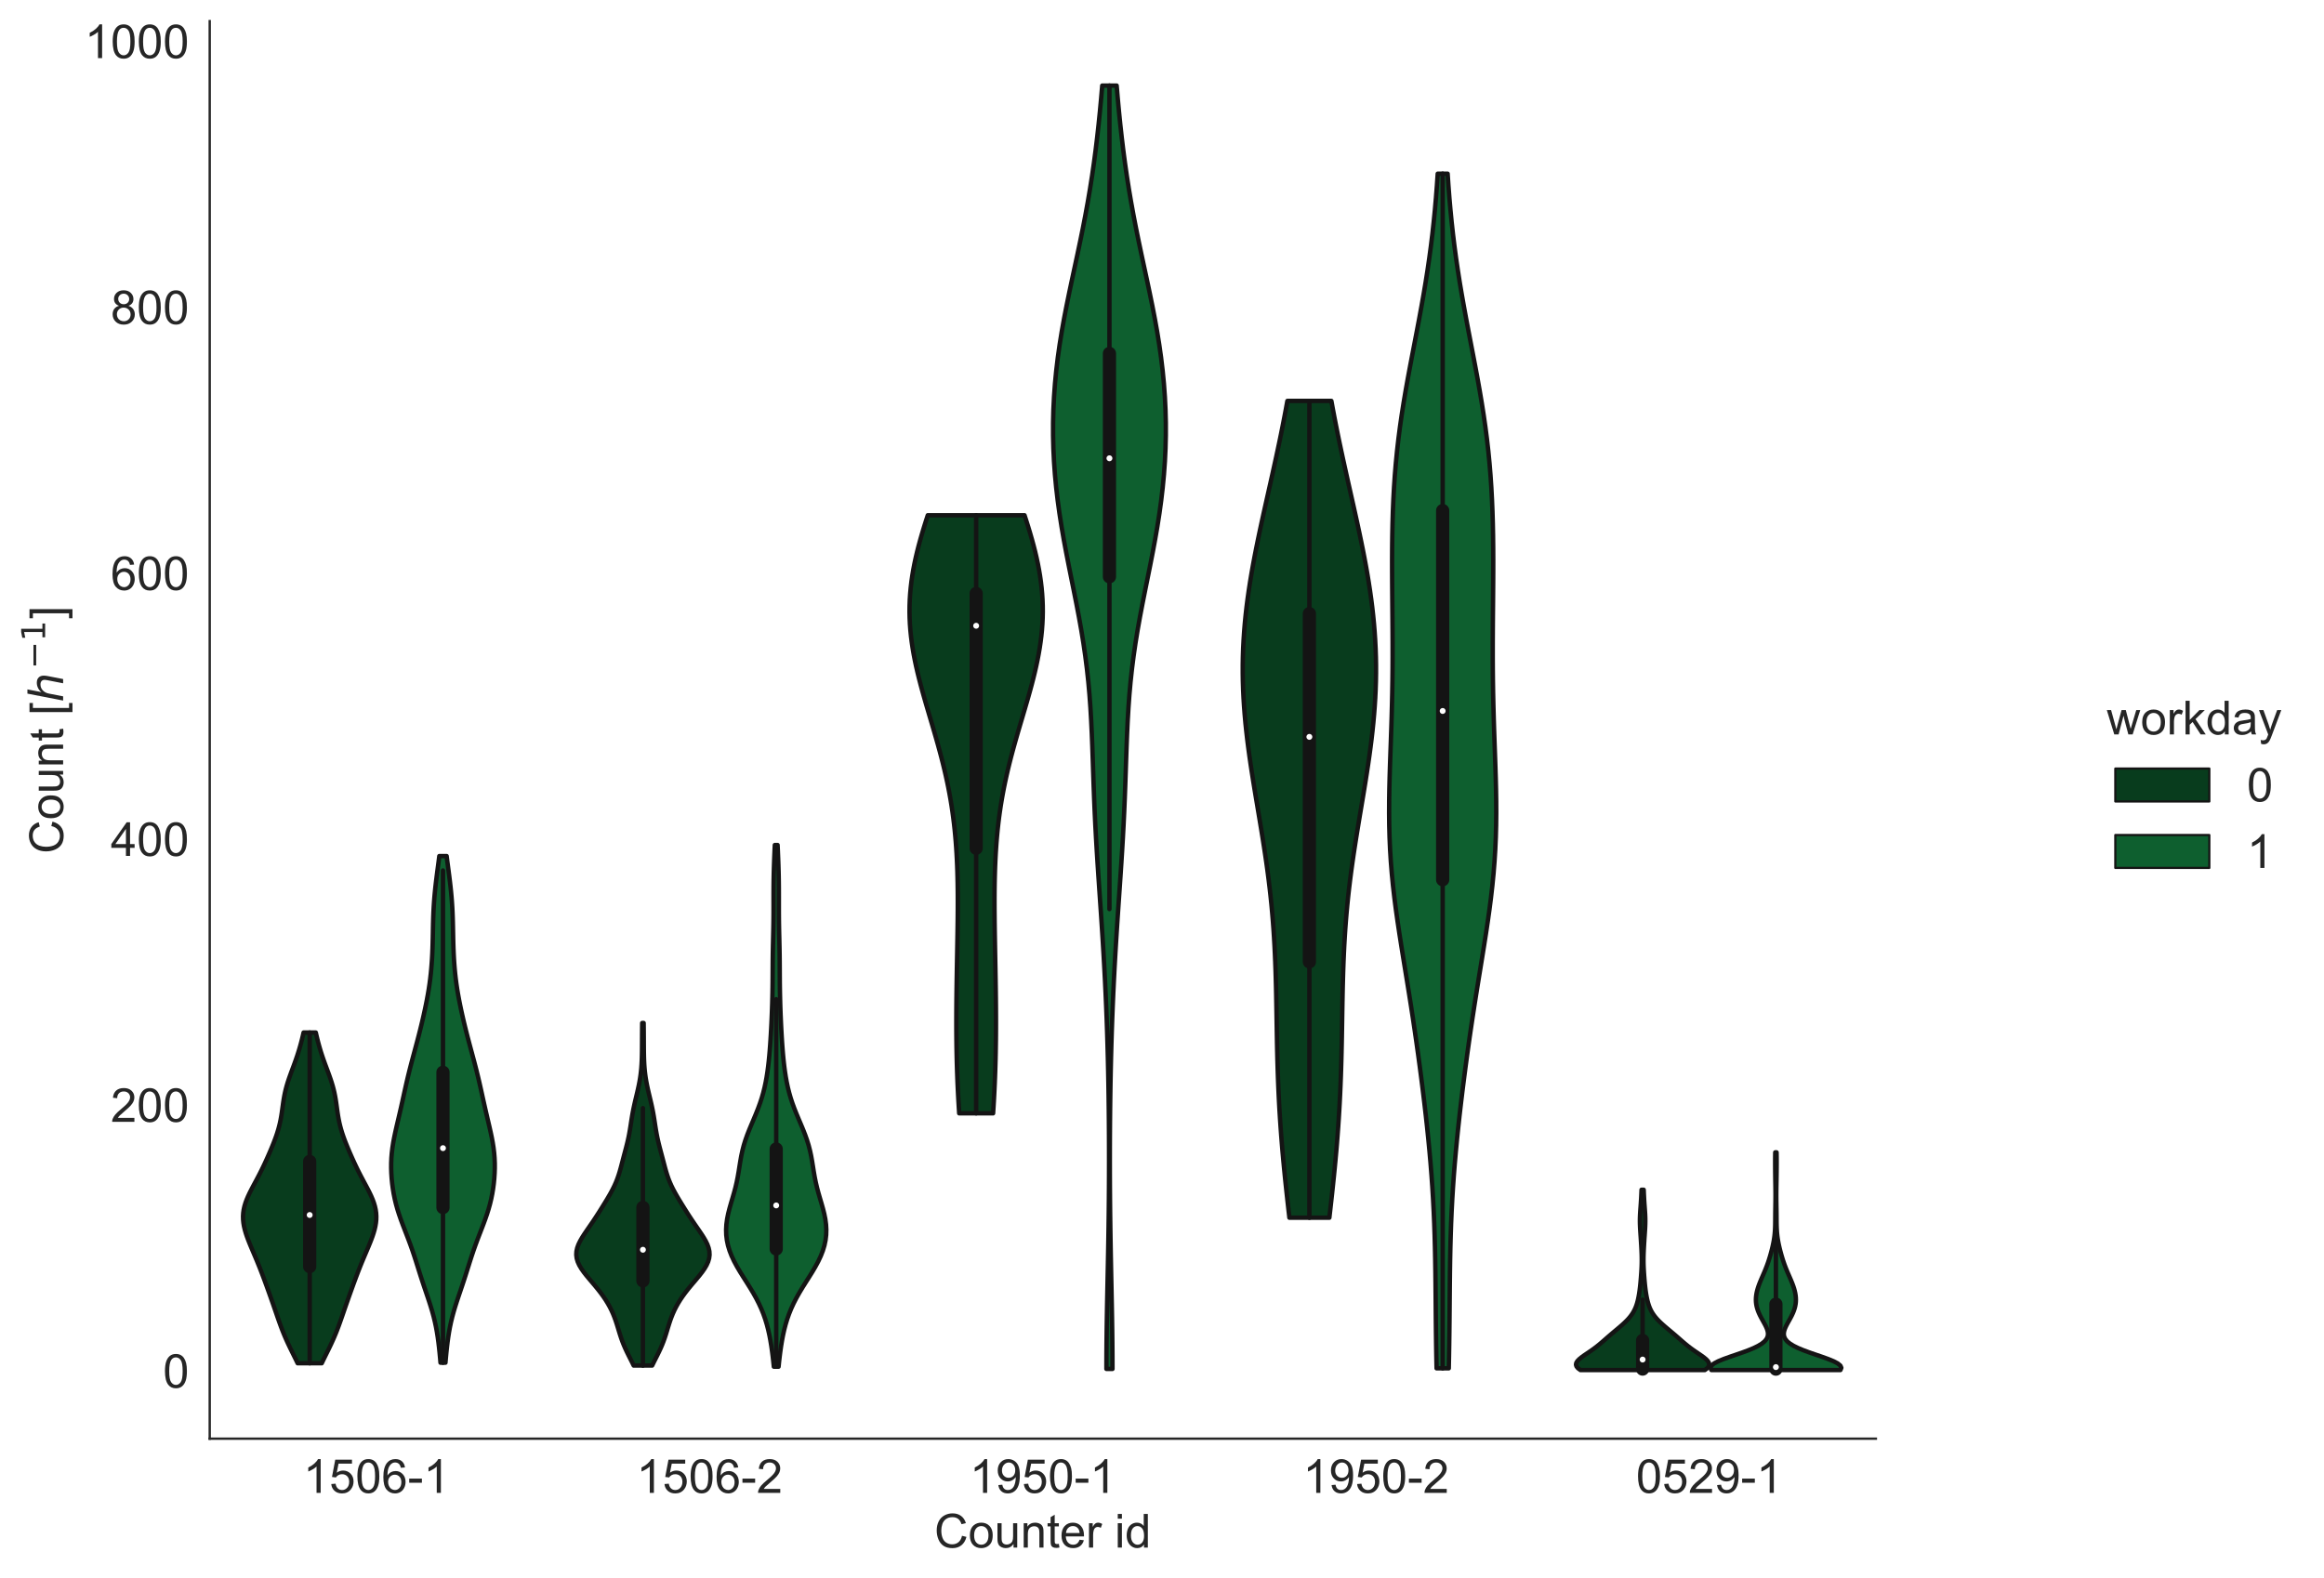 <?xml version="1.0" encoding="utf-8" standalone="no"?>
<!DOCTYPE svg PUBLIC "-//W3C//DTD SVG 1.1//EN"
  "http://www.w3.org/Graphics/SVG/1.1/DTD/svg11.dtd">
<!-- Created with matplotlib (https://matplotlib.org/) -->
<svg height="537.345pt" version="1.1" viewBox="0 0 791.118 537.345" width="791.118pt" xmlns="http://www.w3.org/2000/svg" xmlns:xlink="http://www.w3.org/1999/xlink">
 <defs>
  <style type="text/css">
*{stroke-linecap:butt;stroke-linejoin:round;white-space:pre;}
  </style>
 </defs>
 <g id="figure_1">
  <g id="patch_1">
   <path d="M 0 537.345 
L 791.118 537.345 
L 791.118 0 
L 0 0 
z
" style="fill:#ffffff;"/>
  </g>
  <g id="axes_1">
   <g id="patch_2">
    <path d="M 71.39 489.88 
L 638.57 489.88 
L 638.57 7.2 
L 71.39 7.2 
z
" style="fill:#ffffff;"/>
   </g>
   <g id="matplotlib.axis_1">
    <g id="xtick_1">
     <g id="text_1">
      <!-- 1506-1 -->
      <defs>
       <path d="M 37.25 0 
L 28.469 0 
L 28.469 56 
Q 25.297 52.984 20.141 49.953 
Q 14.984 46.922 10.891 45.406 
L 10.891 53.906 
Q 18.266 57.375 23.781 62.297 
Q 29.297 67.234 31.594 71.875 
L 37.25 71.875 
z
" id="ArialMT-49"/>
       <path d="M 4.156 18.75 
L 13.375 19.531 
Q 14.406 12.797 18.141 9.391 
Q 21.875 6 27.156 6 
Q 33.5 6 37.891 10.781 
Q 42.281 15.578 42.281 23.484 
Q 42.281 31 38.062 35.344 
Q 33.844 39.703 27 39.703 
Q 22.75 39.703 19.328 37.766 
Q 15.922 35.844 13.969 32.766 
L 5.719 33.844 
L 12.641 70.609 
L 48.25 70.609 
L 48.25 62.203 
L 19.672 62.203 
L 15.828 42.969 
Q 22.266 47.469 29.344 47.469 
Q 38.719 47.469 45.156 40.969 
Q 51.609 34.469 51.609 24.266 
Q 51.609 14.547 45.953 7.469 
Q 39.062 -1.219 27.156 -1.219 
Q 17.391 -1.219 11.203 4.25 
Q 5.031 9.719 4.156 18.75 
z
" id="ArialMT-53"/>
       <path d="M 4.156 35.297 
Q 4.156 48 6.766 55.734 
Q 9.375 63.484 14.516 67.672 
Q 19.672 71.875 27.484 71.875 
Q 33.25 71.875 37.594 69.547 
Q 41.938 67.234 44.766 62.859 
Q 47.609 58.5 49.219 52.219 
Q 50.828 45.953 50.828 35.297 
Q 50.828 22.703 48.234 14.969 
Q 45.656 7.234 40.5 3 
Q 35.359 -1.219 27.484 -1.219 
Q 17.141 -1.219 11.234 6.203 
Q 4.156 15.141 4.156 35.297 
z
M 13.188 35.297 
Q 13.188 17.672 17.312 11.828 
Q 21.438 6 27.484 6 
Q 33.547 6 37.672 11.859 
Q 41.797 17.719 41.797 35.297 
Q 41.797 52.984 37.672 58.781 
Q 33.547 64.594 27.391 64.594 
Q 21.344 64.594 17.719 59.469 
Q 13.188 52.938 13.188 35.297 
z
" id="ArialMT-48"/>
       <path d="M 49.75 54.047 
L 41.016 53.375 
Q 39.844 58.547 37.703 60.891 
Q 34.125 64.656 28.906 64.656 
Q 24.703 64.656 21.531 62.312 
Q 17.391 59.281 14.984 53.469 
Q 12.594 47.656 12.5 36.922 
Q 15.672 41.75 20.266 44.094 
Q 24.859 46.438 29.891 46.438 
Q 38.672 46.438 44.844 39.969 
Q 51.031 33.5 51.031 23.25 
Q 51.031 16.5 48.125 10.719 
Q 45.219 4.938 40.141 1.859 
Q 35.062 -1.219 28.609 -1.219 
Q 17.625 -1.219 10.688 6.859 
Q 3.766 14.938 3.766 33.5 
Q 3.766 54.25 11.422 63.672 
Q 18.109 71.875 29.438 71.875 
Q 37.891 71.875 43.281 67.141 
Q 48.688 62.406 49.75 54.047 
z
M 13.875 23.188 
Q 13.875 18.656 15.797 14.5 
Q 17.719 10.359 21.188 8.172 
Q 24.656 6 28.469 6 
Q 34.031 6 38.031 10.484 
Q 42.047 14.984 42.047 22.703 
Q 42.047 30.125 38.078 34.391 
Q 34.125 38.672 28.125 38.672 
Q 22.172 38.672 18.016 34.391 
Q 13.875 30.125 13.875 23.188 
z
" id="ArialMT-54"/>
       <path d="M 3.172 21.484 
L 3.172 30.328 
L 30.172 30.328 
L 30.172 21.484 
z
" id="ArialMT-45"/>
      </defs>
      <g style="fill:#262626;" transform="translate(103.201 508.333)scale(0.16 -0.16)">
       <use xlink:href="#ArialMT-49"/>
       <use x="55.615" xlink:href="#ArialMT-53"/>
       <use x="111.23" xlink:href="#ArialMT-48"/>
       <use x="166.846" xlink:href="#ArialMT-54"/>
       <use x="222.461" xlink:href="#ArialMT-45"/>
       <use x="255.762" xlink:href="#ArialMT-49"/>
      </g>
     </g>
    </g>
    <g id="xtick_2">
     <g id="text_2">
      <!-- 1506-2 -->
      <defs>
       <path d="M 50.344 8.453 
L 50.344 0 
L 3.031 0 
Q 2.938 3.172 4.047 6.109 
Q 5.859 10.938 9.828 15.625 
Q 13.812 20.312 21.344 26.469 
Q 33.016 36.031 37.109 41.625 
Q 41.219 47.219 41.219 52.203 
Q 41.219 57.422 37.469 61 
Q 33.734 64.594 27.734 64.594 
Q 21.391 64.594 17.578 60.781 
Q 13.766 56.984 13.719 50.25 
L 4.688 51.172 
Q 5.609 61.281 11.656 66.578 
Q 17.719 71.875 27.938 71.875 
Q 38.234 71.875 44.234 66.156 
Q 50.25 60.453 50.25 52 
Q 50.25 47.703 48.484 43.547 
Q 46.734 39.406 42.656 34.812 
Q 38.578 30.219 29.109 22.219 
Q 21.188 15.578 18.938 13.203 
Q 16.703 10.844 15.234 8.453 
z
" id="ArialMT-50"/>
      </defs>
      <g style="fill:#262626;" transform="translate(216.637 508.333)scale(0.16 -0.16)">
       <use xlink:href="#ArialMT-49"/>
       <use x="55.615" xlink:href="#ArialMT-53"/>
       <use x="111.23" xlink:href="#ArialMT-48"/>
       <use x="166.846" xlink:href="#ArialMT-54"/>
       <use x="222.461" xlink:href="#ArialMT-45"/>
       <use x="255.762" xlink:href="#ArialMT-50"/>
      </g>
     </g>
    </g>
    <g id="xtick_3">
     <g id="text_3">
      <!-- 1950-1 -->
      <defs>
       <path d="M 5.469 16.547 
L 13.922 17.328 
Q 14.984 11.375 18.016 8.688 
Q 21.047 6 25.781 6 
Q 29.828 6 32.875 7.859 
Q 35.938 9.719 37.891 12.812 
Q 39.844 15.922 41.156 21.188 
Q 42.484 26.469 42.484 31.938 
Q 42.484 32.516 42.438 33.688 
Q 39.797 29.5 35.234 26.875 
Q 30.672 24.266 25.344 24.266 
Q 16.453 24.266 10.297 30.703 
Q 4.156 37.156 4.156 47.703 
Q 4.156 58.594 10.578 65.234 
Q 17 71.875 26.656 71.875 
Q 33.641 71.875 39.422 68.109 
Q 45.219 64.359 48.219 57.391 
Q 51.219 50.438 51.219 37.25 
Q 51.219 23.531 48.234 15.406 
Q 45.266 7.281 39.375 3.031 
Q 33.5 -1.219 25.594 -1.219 
Q 17.188 -1.219 11.859 3.438 
Q 6.547 8.109 5.469 16.547 
z
M 41.453 48.141 
Q 41.453 55.719 37.422 60.156 
Q 33.406 64.594 27.734 64.594 
Q 21.875 64.594 17.531 59.812 
Q 13.188 55.031 13.188 47.406 
Q 13.188 40.578 17.312 36.297 
Q 21.438 32.031 27.484 32.031 
Q 33.594 32.031 37.516 36.297 
Q 41.453 40.578 41.453 48.141 
z
" id="ArialMT-57"/>
      </defs>
      <g style="fill:#262626;" transform="translate(330.073 508.333)scale(0.16 -0.16)">
       <use xlink:href="#ArialMT-49"/>
       <use x="55.615" xlink:href="#ArialMT-57"/>
       <use x="111.23" xlink:href="#ArialMT-53"/>
       <use x="166.846" xlink:href="#ArialMT-48"/>
       <use x="222.461" xlink:href="#ArialMT-45"/>
       <use x="255.762" xlink:href="#ArialMT-49"/>
      </g>
     </g>
    </g>
    <g id="xtick_4">
     <g id="text_4">
      <!-- 1950-2 -->
      <g style="fill:#262626;" transform="translate(443.509 508.333)scale(0.16 -0.16)">
       <use xlink:href="#ArialMT-49"/>
       <use x="55.615" xlink:href="#ArialMT-57"/>
       <use x="111.23" xlink:href="#ArialMT-53"/>
       <use x="166.846" xlink:href="#ArialMT-48"/>
       <use x="222.461" xlink:href="#ArialMT-45"/>
       <use x="255.762" xlink:href="#ArialMT-50"/>
      </g>
     </g>
    </g>
    <g id="xtick_5">
     <g id="text_5">
      <!-- 0529-1 -->
      <g style="fill:#262626;" transform="translate(556.945 508.333)scale(0.16 -0.16)">
       <use xlink:href="#ArialMT-48"/>
       <use x="55.615" xlink:href="#ArialMT-53"/>
       <use x="111.23" xlink:href="#ArialMT-50"/>
       <use x="166.846" xlink:href="#ArialMT-57"/>
       <use x="222.461" xlink:href="#ArialMT-45"/>
       <use x="255.762" xlink:href="#ArialMT-49"/>
      </g>
     </g>
    </g>
    <g id="text_6">
     <!-- Counter id -->
     <defs>
      <path d="M 58.797 25.094 
L 68.266 22.703 
Q 65.281 11.031 57.547 4.906 
Q 49.812 -1.219 38.625 -1.219 
Q 27.047 -1.219 19.797 3.484 
Q 12.547 8.203 8.766 17.141 
Q 4.984 26.078 4.984 36.328 
Q 4.984 47.516 9.25 55.828 
Q 13.531 64.156 21.406 68.469 
Q 29.297 72.797 38.766 72.797 
Q 49.516 72.797 56.828 67.328 
Q 64.156 61.859 67.047 51.953 
L 57.719 49.75 
Q 55.219 57.562 50.484 61.125 
Q 45.75 64.703 38.578 64.703 
Q 30.328 64.703 24.781 60.734 
Q 19.234 56.781 16.984 50.109 
Q 14.75 43.453 14.75 36.375 
Q 14.75 27.25 17.406 20.438 
Q 20.062 13.625 25.672 10.25 
Q 31.297 6.891 37.844 6.891 
Q 45.797 6.891 51.312 11.469 
Q 56.844 16.062 58.797 25.094 
z
" id="ArialMT-67"/>
      <path d="M 3.328 25.922 
Q 3.328 40.328 11.328 47.266 
Q 18.016 53.031 27.641 53.031 
Q 38.328 53.031 45.109 46.016 
Q 51.906 39.016 51.906 26.656 
Q 51.906 16.656 48.906 10.906 
Q 45.906 5.172 40.156 2 
Q 34.422 -1.172 27.641 -1.172 
Q 16.75 -1.172 10.031 5.812 
Q 3.328 12.797 3.328 25.922 
z
M 12.359 25.922 
Q 12.359 15.969 16.703 11.016 
Q 21.047 6.062 27.641 6.062 
Q 34.188 6.062 38.531 11.031 
Q 42.875 16.016 42.875 26.219 
Q 42.875 35.844 38.5 40.797 
Q 34.125 45.75 27.641 45.75 
Q 21.047 45.75 16.703 40.812 
Q 12.359 35.891 12.359 25.922 
z
" id="ArialMT-111"/>
      <path d="M 40.578 0 
L 40.578 7.625 
Q 34.516 -1.172 24.125 -1.172 
Q 19.531 -1.172 15.547 0.578 
Q 11.578 2.344 9.641 5 
Q 7.719 7.672 6.938 11.531 
Q 6.391 14.109 6.391 19.734 
L 6.391 51.859 
L 15.188 51.859 
L 15.188 23.094 
Q 15.188 16.219 15.719 13.812 
Q 16.547 10.359 19.234 8.375 
Q 21.922 6.391 25.875 6.391 
Q 29.828 6.391 33.297 8.422 
Q 36.766 10.453 38.203 13.938 
Q 39.656 17.438 39.656 24.078 
L 39.656 51.859 
L 48.438 51.859 
L 48.438 0 
z
" id="ArialMT-117"/>
      <path d="M 6.594 0 
L 6.594 51.859 
L 14.5 51.859 
L 14.5 44.484 
Q 20.219 53.031 31 53.031 
Q 35.688 53.031 39.625 51.344 
Q 43.562 49.656 45.516 46.922 
Q 47.469 44.188 48.25 40.438 
Q 48.734 37.984 48.734 31.891 
L 48.734 0 
L 39.938 0 
L 39.938 31.547 
Q 39.938 36.922 38.906 39.578 
Q 37.891 42.234 35.281 43.812 
Q 32.672 45.406 29.156 45.406 
Q 23.531 45.406 19.453 41.844 
Q 15.375 38.281 15.375 28.328 
L 15.375 0 
z
" id="ArialMT-110"/>
      <path d="M 25.781 7.859 
L 27.047 0.094 
Q 23.344 -0.688 20.406 -0.688 
Q 15.625 -0.688 12.984 0.828 
Q 10.359 2.344 9.281 4.812 
Q 8.203 7.281 8.203 15.188 
L 8.203 45.016 
L 1.766 45.016 
L 1.766 51.859 
L 8.203 51.859 
L 8.203 64.703 
L 16.938 69.969 
L 16.938 51.859 
L 25.781 51.859 
L 25.781 45.016 
L 16.938 45.016 
L 16.938 14.703 
Q 16.938 10.938 17.406 9.859 
Q 17.875 8.797 18.922 8.156 
Q 19.969 7.516 21.922 7.516 
Q 23.391 7.516 25.781 7.859 
z
" id="ArialMT-116"/>
      <path d="M 42.094 16.703 
L 51.172 15.578 
Q 49.031 7.625 43.219 3.219 
Q 37.406 -1.172 28.375 -1.172 
Q 17 -1.172 10.328 5.828 
Q 3.656 12.844 3.656 25.484 
Q 3.656 38.578 10.391 45.797 
Q 17.141 53.031 27.875 53.031 
Q 38.281 53.031 44.875 45.953 
Q 51.469 38.875 51.469 26.031 
Q 51.469 25.25 51.422 23.688 
L 12.75 23.688 
Q 13.234 15.141 17.578 10.594 
Q 21.922 6.062 28.422 6.062 
Q 33.25 6.062 36.672 8.594 
Q 40.094 11.141 42.094 16.703 
z
M 13.234 30.906 
L 42.188 30.906 
Q 41.609 37.453 38.875 40.719 
Q 34.672 45.797 27.984 45.797 
Q 21.922 45.797 17.797 41.75 
Q 13.672 37.703 13.234 30.906 
z
" id="ArialMT-101"/>
      <path d="M 6.5 0 
L 6.5 51.859 
L 14.406 51.859 
L 14.406 44 
Q 17.438 49.516 20 51.266 
Q 22.562 53.031 25.641 53.031 
Q 30.078 53.031 34.672 50.203 
L 31.641 42.047 
Q 28.422 43.953 25.203 43.953 
Q 22.312 43.953 20.016 42.219 
Q 17.719 40.484 16.75 37.406 
Q 15.281 32.719 15.281 27.156 
L 15.281 0 
z
" id="ArialMT-114"/>
      <path id="ArialMT-32"/>
      <path d="M 6.641 61.469 
L 6.641 71.578 
L 15.438 71.578 
L 15.438 61.469 
z
M 6.641 0 
L 6.641 51.859 
L 15.438 51.859 
L 15.438 0 
z
" id="ArialMT-105"/>
      <path d="M 40.234 0 
L 40.234 6.547 
Q 35.297 -1.172 25.734 -1.172 
Q 19.531 -1.172 14.328 2.25 
Q 9.125 5.672 6.266 11.797 
Q 3.422 17.922 3.422 25.875 
Q 3.422 33.641 6 39.969 
Q 8.594 46.297 13.766 49.656 
Q 18.953 53.031 25.344 53.031 
Q 30.031 53.031 33.688 51.047 
Q 37.359 49.078 39.656 45.906 
L 39.656 71.578 
L 48.391 71.578 
L 48.391 0 
z
M 12.453 25.875 
Q 12.453 15.922 16.641 10.984 
Q 20.844 6.062 26.562 6.062 
Q 32.328 6.062 36.344 10.766 
Q 40.375 15.484 40.375 25.141 
Q 40.375 35.797 36.266 40.766 
Q 32.172 45.75 26.172 45.75 
Q 20.312 45.75 16.375 40.969 
Q 12.453 36.188 12.453 25.875 
z
" id="ArialMT-100"/>
     </defs>
     <g style="fill:#262626;" transform="translate(318.073 526.965)scale(0.16 -0.16)">
      <use xlink:href="#ArialMT-67"/>
      <use x="72.217" xlink:href="#ArialMT-111"/>
      <use x="127.832" xlink:href="#ArialMT-117"/>
      <use x="183.447" xlink:href="#ArialMT-110"/>
      <use x="239.062" xlink:href="#ArialMT-116"/>
      <use x="266.846" xlink:href="#ArialMT-101"/>
      <use x="322.461" xlink:href="#ArialMT-114"/>
      <use x="355.762" xlink:href="#ArialMT-32"/>
      <use x="383.545" xlink:href="#ArialMT-105"/>
      <use x="405.762" xlink:href="#ArialMT-100"/>
     </g>
    </g>
   </g>
   <g id="matplotlib.axis_2">
    <g id="ytick_1">
     <g id="text_7">
      <!-- 0 -->
      <g style="fill:#262626;" transform="translate(55.492 472.537)scale(0.16 -0.16)">
       <use xlink:href="#ArialMT-48"/>
      </g>
     </g>
    </g>
    <g id="ytick_2">
     <g id="text_8">
      <!-- 200 -->
      <g style="fill:#262626;" transform="translate(37.697 381.989)scale(0.16 -0.16)">
       <use xlink:href="#ArialMT-50"/>
       <use x="55.615" xlink:href="#ArialMT-48"/>
       <use x="111.23" xlink:href="#ArialMT-48"/>
      </g>
     </g>
    </g>
    <g id="ytick_3">
     <g id="text_9">
      <!-- 400 -->
      <defs>
       <path d="M 32.328 0 
L 32.328 17.141 
L 1.266 17.141 
L 1.266 25.203 
L 33.938 71.578 
L 41.109 71.578 
L 41.109 25.203 
L 50.781 25.203 
L 50.781 17.141 
L 41.109 17.141 
L 41.109 0 
z
M 32.328 25.203 
L 32.328 57.469 
L 9.906 25.203 
z
" id="ArialMT-52"/>
      </defs>
      <g style="fill:#262626;" transform="translate(37.697 291.442)scale(0.16 -0.16)">
       <use xlink:href="#ArialMT-52"/>
       <use x="55.615" xlink:href="#ArialMT-48"/>
       <use x="111.23" xlink:href="#ArialMT-48"/>
      </g>
     </g>
    </g>
    <g id="ytick_4">
     <g id="text_10">
      <!-- 600 -->
      <g style="fill:#262626;" transform="translate(37.697 200.894)scale(0.16 -0.16)">
       <use xlink:href="#ArialMT-54"/>
       <use x="55.615" xlink:href="#ArialMT-48"/>
       <use x="111.23" xlink:href="#ArialMT-48"/>
      </g>
     </g>
    </g>
    <g id="ytick_5">
     <g id="text_11">
      <!-- 800 -->
      <defs>
       <path d="M 17.672 38.812 
Q 12.203 40.828 9.562 44.531 
Q 6.938 48.25 6.938 53.422 
Q 6.938 61.234 12.547 66.547 
Q 18.172 71.875 27.484 71.875 
Q 36.859 71.875 42.578 66.422 
Q 48.297 60.984 48.297 53.172 
Q 48.297 48.188 45.672 44.5 
Q 43.062 40.828 37.75 38.812 
Q 44.344 36.672 47.781 31.875 
Q 51.219 27.094 51.219 20.453 
Q 51.219 11.281 44.719 5.031 
Q 38.234 -1.219 27.641 -1.219 
Q 17.047 -1.219 10.547 5.047 
Q 4.047 11.328 4.047 20.703 
Q 4.047 27.688 7.594 32.391 
Q 11.141 37.109 17.672 38.812 
z
M 15.922 53.719 
Q 15.922 48.641 19.188 45.406 
Q 22.469 42.188 27.688 42.188 
Q 32.766 42.188 36.016 45.375 
Q 39.266 48.578 39.266 53.219 
Q 39.266 58.062 35.906 61.359 
Q 32.562 64.656 27.594 64.656 
Q 22.562 64.656 19.234 61.422 
Q 15.922 58.203 15.922 53.719 
z
M 13.094 20.656 
Q 13.094 16.891 14.875 13.375 
Q 16.656 9.859 20.172 7.922 
Q 23.688 6 27.734 6 
Q 34.031 6 38.125 10.047 
Q 42.234 14.109 42.234 20.359 
Q 42.234 26.703 38.016 30.859 
Q 33.797 35.016 27.438 35.016 
Q 21.234 35.016 17.156 30.906 
Q 13.094 26.812 13.094 20.656 
z
" id="ArialMT-56"/>
      </defs>
      <g style="fill:#262626;" transform="translate(37.697 110.346)scale(0.16 -0.16)">
       <use xlink:href="#ArialMT-56"/>
       <use x="55.615" xlink:href="#ArialMT-48"/>
       <use x="111.23" xlink:href="#ArialMT-48"/>
      </g>
     </g>
    </g>
    <g id="ytick_6">
     <g id="text_12">
      <!-- 1000 -->
      <g style="fill:#262626;" transform="translate(28.8 19.799)scale(0.16 -0.16)">
       <use xlink:href="#ArialMT-49"/>
       <use x="55.615" xlink:href="#ArialMT-48"/>
       <use x="111.23" xlink:href="#ArialMT-48"/>
       <use x="166.846" xlink:href="#ArialMT-48"/>
      </g>
     </g>
    </g>
    <g id="text_13">
     <!-- Count [$h^{-1}$] -->
     <defs>
      <path d="M 6.781 -19.875 
L 6.781 71.578 
L 26.172 71.578 
L 26.172 64.312 
L 15.578 64.312 
L 15.578 -12.594 
L 26.172 -12.594 
L 26.172 -19.875 
z
" id="ArialMT-91"/>
      <path d="M 55.719 33.016 
L 49.312 0 
L 40.281 0 
L 46.688 32.672 
Q 47.125 34.969 47.359 36.719 
Q 47.609 38.484 47.609 39.5 
Q 47.609 43.609 45.016 45.891 
Q 42.438 48.188 37.797 48.188 
Q 30.562 48.188 25.266 43.297 
Q 19.969 38.422 18.406 30.328 
L 12.5 0 
L 3.516 0 
L 18.312 75.984 
L 27.297 75.984 
L 21.484 46.094 
Q 24.906 50.688 30.219 53.344 
Q 35.547 56 41.406 56 
Q 48.641 56 52.609 52.094 
Q 56.594 48.188 56.594 41.109 
Q 56.594 39.359 56.375 37.359 
Q 56.156 35.359 55.719 33.016 
z
" id="DejaVuSans-Oblique-104"/>
      <path d="M 10.594 35.5 
L 73.188 35.5 
L 73.188 27.203 
L 10.594 27.203 
z
" id="DejaVuSans-8722"/>
      <path d="M 12.406 8.297 
L 28.516 8.297 
L 28.516 63.922 
L 10.984 60.406 
L 10.984 69.391 
L 28.422 72.906 
L 38.281 72.906 
L 38.281 8.297 
L 54.391 8.297 
L 54.391 0 
L 12.406 0 
z
" id="DejaVuSans-49"/>
      <path d="M 21.297 -19.875 
L 1.906 -19.875 
L 1.906 -12.594 
L 12.5 -12.594 
L 12.5 64.312 
L 1.906 64.312 
L 1.906 71.578 
L 21.297 71.578 
z
" id="ArialMT-93"/>
     </defs>
     <g style="fill:#262626;" transform="translate(21.6 290.7)rotate(-90)scale(0.16 -0.16)">
      <use transform="translate(0 0.684)" xlink:href="#ArialMT-67"/>
      <use transform="translate(72.217 0.684)" xlink:href="#ArialMT-111"/>
      <use transform="translate(127.832 0.684)" xlink:href="#ArialMT-117"/>
      <use transform="translate(183.447 0.684)" xlink:href="#ArialMT-110"/>
      <use transform="translate(239.062 0.684)" xlink:href="#ArialMT-116"/>
      <use transform="translate(266.846 0.684)" xlink:href="#ArialMT-32"/>
      <use transform="translate(294.629 0.684)" xlink:href="#ArialMT-91"/>
      <use transform="translate(322.412 0.684)" xlink:href="#DejaVuSans-Oblique-104"/>
      <use transform="translate(393.239 38.966)scale(0.7)" xlink:href="#DejaVuSans-8722"/>
      <use transform="translate(451.891 38.966)scale(0.7)" xlink:href="#DejaVuSans-49"/>
      <use transform="translate(499.162 0.684)" xlink:href="#ArialMT-93"/>
     </g>
    </g>
   </g>
   <g id="PolyCollection_1">
    <defs>
     <path d="M 109.524 -73.14 
L 101.318 -73.14 
L 100.773 -74.277 
L 100.215 -75.415 
L 99.651 -76.552 
L 99.089 -77.69 
L 98.536 -78.827 
L 97.999 -79.965 
L 97.481 -81.102 
L 96.985 -82.24 
L 96.511 -83.377 
L 96.059 -84.515 
L 95.627 -85.652 
L 95.211 -86.79 
L 94.806 -87.927 
L 94.409 -89.065 
L 94.017 -90.202 
L 93.625 -91.34 
L 93.231 -92.477 
L 92.835 -93.615 
L 92.435 -94.752 
L 92.032 -95.89 
L 91.626 -97.027 
L 91.217 -98.165 
L 90.805 -99.302 
L 90.389 -100.44 
L 89.97 -101.577 
L 89.545 -102.715 
L 89.114 -103.852 
L 88.674 -104.99 
L 88.224 -106.127 
L 87.764 -107.265 
L 87.295 -108.402 
L 86.816 -109.54 
L 86.332 -110.677 
L 85.847 -111.815 
L 85.367 -112.952 
L 84.899 -114.09 
L 84.451 -115.227 
L 84.033 -116.365 
L 83.655 -117.502 
L 83.328 -118.64 
L 83.063 -119.777 
L 82.87 -120.915 
L 82.758 -122.052 
L 82.734 -123.19 
L 82.801 -124.327 
L 82.962 -125.465 
L 83.215 -126.602 
L 83.555 -127.74 
L 83.972 -128.877 
L 84.455 -130.015 
L 84.991 -131.152 
L 85.565 -132.29 
L 86.163 -133.427 
L 86.772 -134.565 
L 87.381 -135.702 
L 87.981 -136.84 
L 88.567 -137.977 
L 89.135 -139.115 
L 89.686 -140.252 
L 90.221 -141.39 
L 90.741 -142.527 
L 91.249 -143.665 
L 91.746 -144.802 
L 92.231 -145.94 
L 92.704 -147.077 
L 93.16 -148.215 
L 93.596 -149.352 
L 94.006 -150.49 
L 94.386 -151.627 
L 94.732 -152.765 
L 95.04 -153.902 
L 95.311 -155.04 
L 95.546 -156.177 
L 95.749 -157.315 
L 95.927 -158.452 
L 96.088 -159.59 
L 96.244 -160.727 
L 96.404 -161.865 
L 96.579 -163.002 
L 96.778 -164.14 
L 97.008 -165.277 
L 97.274 -166.415 
L 97.578 -167.552 
L 97.917 -168.69 
L 98.288 -169.827 
L 98.684 -170.965 
L 99.098 -172.102 
L 99.521 -173.24 
L 99.944 -174.377 
L 100.362 -175.515 
L 100.766 -176.652 
L 101.155 -177.79 
L 101.523 -178.927 
L 101.872 -180.065 
L 102.201 -181.202 
L 102.511 -182.34 
L 102.803 -183.477 
L 103.08 -184.615 
L 103.341 -185.752 
L 107.501 -185.752 
L 107.501 -185.752 
L 107.762 -184.615 
L 108.038 -183.477 
L 108.331 -182.34 
L 108.641 -181.202 
L 108.97 -180.065 
L 109.318 -178.927 
L 109.687 -177.79 
L 110.075 -176.652 
L 110.48 -175.515 
L 110.897 -174.377 
L 111.321 -173.24 
L 111.744 -172.102 
L 112.158 -170.965 
L 112.554 -169.827 
L 112.925 -168.69 
L 113.264 -167.552 
L 113.567 -166.415 
L 113.833 -165.277 
L 114.064 -164.14 
L 114.263 -163.002 
L 114.438 -161.865 
L 114.598 -160.727 
L 114.753 -159.59 
L 114.915 -158.452 
L 115.093 -157.315 
L 115.296 -156.177 
L 115.531 -155.04 
L 115.802 -153.902 
L 116.11 -152.765 
L 116.456 -151.627 
L 116.836 -150.49 
L 117.246 -149.352 
L 117.682 -148.215 
L 118.138 -147.077 
L 118.61 -145.94 
L 119.096 -144.802 
L 119.592 -143.665 
L 120.1 -142.527 
L 120.621 -141.39 
L 121.155 -140.252 
L 121.706 -139.115 
L 122.275 -137.977 
L 122.861 -136.84 
L 123.461 -135.702 
L 124.07 -134.565 
L 124.679 -133.427 
L 125.277 -132.29 
L 125.851 -131.152 
L 126.387 -130.015 
L 126.87 -128.877 
L 127.287 -127.74 
L 127.626 -126.602 
L 127.879 -125.465 
L 128.04 -124.327 
L 128.108 -123.19 
L 128.083 -122.052 
L 127.971 -120.915 
L 127.778 -119.777 
L 127.513 -118.64 
L 127.187 -117.502 
L 126.809 -116.365 
L 126.391 -115.227 
L 125.943 -114.09 
L 125.475 -112.952 
L 124.994 -111.815 
L 124.509 -110.677 
L 124.025 -109.54 
L 123.547 -108.402 
L 123.077 -107.265 
L 122.617 -106.127 
L 122.168 -104.99 
L 121.728 -103.852 
L 121.296 -102.715 
L 120.872 -101.577 
L 120.452 -100.44 
L 120.037 -99.302 
L 119.625 -98.165 
L 119.216 -97.027 
L 118.809 -95.89 
L 118.406 -94.752 
L 118.007 -93.615 
L 117.61 -92.477 
L 117.217 -91.34 
L 116.825 -90.202 
L 116.432 -89.065 
L 116.036 -87.927 
L 115.631 -86.79 
L 115.215 -85.652 
L 114.782 -84.515 
L 114.331 -83.377 
L 113.857 -82.24 
L 113.361 -81.102 
L 112.843 -79.965 
L 112.305 -78.827 
L 111.753 -77.69 
L 111.191 -76.552 
L 110.627 -75.415 
L 110.069 -74.277 
L 109.524 -73.14 
z
" id="m308f22adbb" style="stroke:#141414;stroke-width:1.5;"/>
    </defs>
    <g clip-path="url(#p5333e08ccc)">
     <use style="fill:#083c1d;stroke:#141414;stroke-width:1.5;" x="0" xlink:href="#m308f22adbb" y="537.345"/>
    </g>
   </g>
   <g id="PolyCollection_2">
    <defs>
     <path d="M 151.638 -73.333 
L 149.952 -73.333 
L 149.8 -75.076 
L 149.634 -76.818 
L 149.45 -78.561 
L 149.242 -80.304 
L 149.004 -82.046 
L 148.729 -83.789 
L 148.409 -85.531 
L 148.038 -87.274 
L 147.614 -89.016 
L 147.138 -90.759 
L 146.616 -92.501 
L 146.059 -94.244 
L 145.478 -95.986 
L 144.887 -97.729 
L 144.297 -99.471 
L 143.719 -101.214 
L 143.154 -102.957 
L 142.602 -104.699 
L 142.055 -106.442 
L 141.504 -108.184 
L 140.939 -109.927 
L 140.35 -111.669 
L 139.732 -113.412 
L 139.086 -115.154 
L 138.419 -116.897 
L 137.743 -118.639 
L 137.074 -120.382 
L 136.429 -122.124 
L 135.826 -123.867 
L 135.277 -125.609 
L 134.792 -127.352 
L 134.373 -129.095 
L 134.021 -130.837 
L 133.732 -132.58 
L 133.502 -134.322 
L 133.329 -136.065 
L 133.213 -137.807 
L 133.156 -139.55 
L 133.162 -141.292 
L 133.234 -143.035 
L 133.376 -144.777 
L 133.585 -146.52 
L 133.858 -148.262 
L 134.183 -150.005 
L 134.549 -151.747 
L 134.942 -153.49 
L 135.349 -155.233 
L 135.76 -156.975 
L 136.165 -158.718 
L 136.563 -160.46 
L 136.952 -162.203 
L 137.336 -163.945 
L 137.72 -165.688 
L 138.108 -167.43 
L 138.506 -169.173 
L 138.918 -170.915 
L 139.346 -172.658 
L 139.79 -174.4 
L 140.247 -176.143 
L 140.714 -177.886 
L 141.185 -179.628 
L 141.654 -181.371 
L 142.118 -183.113 
L 142.572 -184.856 
L 143.013 -186.598 
L 143.441 -188.341 
L 143.855 -190.083 
L 144.254 -191.826 
L 144.638 -193.568 
L 145.003 -195.311 
L 145.347 -197.053 
L 145.666 -198.796 
L 145.957 -200.538 
L 146.218 -202.281 
L 146.448 -204.024 
L 146.645 -205.766 
L 146.813 -207.509 
L 146.953 -209.251 
L 147.067 -210.994 
L 147.157 -212.736 
L 147.228 -214.479 
L 147.282 -216.221 
L 147.324 -217.964 
L 147.358 -219.706 
L 147.391 -221.449 
L 147.43 -223.191 
L 147.48 -224.934 
L 147.547 -226.677 
L 147.635 -228.419 
L 147.746 -230.162 
L 147.882 -231.904 
L 148.042 -233.647 
L 148.224 -235.389 
L 148.424 -237.132 
L 148.64 -238.874 
L 148.865 -240.617 
L 149.096 -242.359 
L 149.326 -244.102 
L 149.549 -245.844 
L 152.041 -245.844 
L 152.041 -245.844 
L 152.265 -244.102 
L 152.495 -242.359 
L 152.725 -240.617 
L 152.951 -238.874 
L 153.166 -237.132 
L 153.366 -235.389 
L 153.548 -233.647 
L 153.708 -231.904 
L 153.844 -230.162 
L 153.956 -228.419 
L 154.044 -226.677 
L 154.111 -224.934 
L 154.161 -223.191 
L 154.199 -221.449 
L 154.232 -219.706 
L 154.267 -217.964 
L 154.308 -216.221 
L 154.362 -214.479 
L 154.433 -212.736 
L 154.524 -210.994 
L 154.638 -209.251 
L 154.777 -207.509 
L 154.945 -205.766 
L 155.143 -204.024 
L 155.372 -202.281 
L 155.633 -200.538 
L 155.924 -198.796 
L 156.244 -197.053 
L 156.588 -195.311 
L 156.953 -193.568 
L 157.336 -191.826 
L 157.735 -190.083 
L 158.149 -188.341 
L 158.577 -186.598 
L 159.019 -184.856 
L 159.473 -183.113 
L 159.936 -181.371 
L 160.406 -179.628 
L 160.877 -177.886 
L 161.343 -176.143 
L 161.801 -174.4 
L 162.245 -172.658 
L 162.673 -170.915 
L 163.085 -169.173 
L 163.483 -167.43 
L 163.871 -165.688 
L 164.254 -163.945 
L 164.638 -162.203 
L 165.028 -160.46 
L 165.425 -158.718 
L 165.831 -156.975 
L 166.241 -155.233 
L 166.648 -153.49 
L 167.041 -151.747 
L 167.408 -150.005 
L 167.733 -148.262 
L 168.005 -146.52 
L 168.215 -144.777 
L 168.356 -143.035 
L 168.429 -141.292 
L 168.435 -139.55 
L 168.377 -137.807 
L 168.261 -136.065 
L 168.089 -134.322 
L 167.859 -132.58 
L 167.57 -130.837 
L 167.218 -129.095 
L 166.799 -127.352 
L 166.313 -125.609 
L 165.765 -123.867 
L 165.161 -122.124 
L 164.517 -120.382 
L 163.848 -118.639 
L 163.171 -116.897 
L 162.504 -115.154 
L 161.859 -113.412 
L 161.241 -111.669 
L 160.652 -109.927 
L 160.086 -108.184 
L 159.536 -106.442 
L 158.989 -104.699 
L 158.437 -102.957 
L 157.872 -101.214 
L 157.293 -99.471 
L 156.704 -97.729 
L 156.113 -95.986 
L 155.532 -94.244 
L 154.974 -92.501 
L 154.453 -90.759 
L 153.977 -89.016 
L 153.553 -87.274 
L 153.182 -85.531 
L 152.861 -83.789 
L 152.586 -82.046 
L 152.348 -80.304 
L 152.141 -78.561 
L 151.956 -76.818 
L 151.79 -75.076 
L 151.638 -73.333 
z
" id="m72ef7821a2" style="stroke:#141414;stroke-width:1.5;"/>
    </defs>
    <g clip-path="url(#p5333e08ccc)">
     <use style="fill:#0e5f2f;stroke:#141414;stroke-width:1.5;" x="0" xlink:href="#m72ef7821a2" y="537.345"/>
    </g>
   </g>
   <g id="PolyCollection_3">
    <defs>
     <path d="M 222.007 -72.366 
L 215.707 -72.366 
L 215.129 -73.544 
L 214.533 -74.722 
L 213.939 -75.901 
L 213.361 -77.079 
L 212.813 -78.257 
L 212.306 -79.435 
L 211.843 -80.613 
L 211.423 -81.791 
L 211.037 -82.97 
L 210.674 -84.148 
L 210.318 -85.326 
L 209.954 -86.504 
L 209.565 -87.682 
L 209.137 -88.86 
L 208.66 -90.039 
L 208.126 -91.217 
L 207.529 -92.395 
L 206.867 -93.573 
L 206.137 -94.751 
L 205.342 -95.929 
L 204.482 -97.108 
L 203.565 -98.286 
L 202.602 -99.464 
L 201.609 -100.642 
L 200.609 -101.82 
L 199.631 -102.998 
L 198.71 -104.176 
L 197.883 -105.355 
L 197.188 -106.533 
L 196.656 -107.711 
L 196.312 -108.889 
L 196.17 -110.067 
L 196.232 -111.245 
L 196.487 -112.424 
L 196.915 -113.602 
L 197.486 -114.78 
L 198.165 -115.958 
L 198.919 -117.136 
L 199.716 -118.314 
L 200.529 -119.493 
L 201.34 -120.671 
L 202.138 -121.849 
L 202.917 -123.027 
L 203.679 -124.205 
L 204.426 -125.383 
L 205.163 -126.562 
L 205.89 -127.74 
L 206.605 -128.918 
L 207.302 -130.096 
L 207.97 -131.274 
L 208.598 -132.452 
L 209.176 -133.63 
L 209.698 -134.809 
L 210.161 -135.987 
L 210.571 -137.165 
L 210.937 -138.343 
L 211.27 -139.521 
L 211.585 -140.699 
L 211.892 -141.878 
L 212.201 -143.056 
L 212.513 -144.234 
L 212.827 -145.412 
L 213.138 -146.59 
L 213.437 -147.768 
L 213.718 -148.947 
L 213.975 -150.125 
L 214.206 -151.303 
L 214.413 -152.481 
L 214.603 -153.659 
L 214.784 -154.837 
L 214.965 -156.016 
L 215.155 -157.194 
L 215.362 -158.372 
L 215.588 -159.55 
L 215.835 -160.728 
L 216.099 -161.906 
L 216.376 -163.084 
L 216.658 -164.263 
L 216.938 -165.441 
L 217.207 -166.619 
L 217.459 -167.797 
L 217.687 -168.975 
L 217.888 -170.153 
L 218.059 -171.332 
L 218.199 -172.51 
L 218.31 -173.688 
L 218.394 -174.866 
L 218.455 -176.044 
L 218.497 -177.222 
L 218.524 -178.401 
L 218.541 -179.579 
L 218.551 -180.757 
L 218.557 -181.935 
L 218.562 -183.113 
L 218.567 -184.291 
L 218.573 -185.47 
L 218.582 -186.648 
L 218.594 -187.826 
L 218.61 -189.004 
L 219.104 -189.004 
L 219.104 -189.004 
L 219.119 -187.826 
L 219.131 -186.648 
L 219.14 -185.47 
L 219.147 -184.291 
L 219.152 -183.113 
L 219.156 -181.935 
L 219.163 -180.757 
L 219.173 -179.579 
L 219.19 -178.401 
L 219.217 -177.222 
L 219.259 -176.044 
L 219.32 -174.866 
L 219.404 -173.688 
L 219.515 -172.51 
L 219.655 -171.332 
L 219.826 -170.153 
L 220.027 -168.975 
L 220.255 -167.797 
L 220.507 -166.619 
L 220.776 -165.441 
L 221.056 -164.263 
L 221.338 -163.084 
L 221.615 -161.906 
L 221.879 -160.728 
L 222.126 -159.55 
L 222.352 -158.372 
L 222.559 -157.194 
L 222.749 -156.016 
L 222.93 -154.837 
L 223.111 -153.659 
L 223.301 -152.481 
L 223.508 -151.303 
L 223.739 -150.125 
L 223.996 -148.947 
L 224.277 -147.768 
L 224.576 -146.59 
L 224.887 -145.412 
L 225.201 -144.234 
L 225.513 -143.056 
L 225.822 -141.878 
L 226.129 -140.699 
L 226.444 -139.521 
L 226.777 -138.343 
L 227.143 -137.165 
L 227.552 -135.987 
L 228.016 -134.809 
L 228.538 -133.63 
L 229.116 -132.452 
L 229.744 -131.274 
L 230.412 -130.096 
L 231.108 -128.918 
L 231.824 -127.74 
L 232.551 -126.562 
L 233.288 -125.383 
L 234.035 -124.205 
L 234.797 -123.027 
L 235.576 -121.849 
L 236.373 -120.671 
L 237.184 -119.493 
L 237.998 -118.314 
L 238.795 -117.136 
L 239.549 -115.958 
L 240.228 -114.78 
L 240.799 -113.602 
L 241.226 -112.424 
L 241.482 -111.245 
L 241.544 -110.067 
L 241.402 -108.889 
L 241.058 -107.711 
L 240.526 -106.533 
L 239.83 -105.355 
L 239.004 -104.176 
L 238.083 -102.998 
L 237.105 -101.82 
L 236.105 -100.642 
L 235.112 -99.464 
L 234.148 -98.286 
L 233.232 -97.108 
L 232.372 -95.929 
L 231.576 -94.751 
L 230.847 -93.573 
L 230.185 -92.395 
L 229.588 -91.217 
L 229.054 -90.039 
L 228.577 -88.86 
L 228.149 -87.682 
L 227.76 -86.504 
L 227.395 -85.326 
L 227.04 -84.148 
L 226.677 -82.97 
L 226.291 -81.791 
L 225.87 -80.613 
L 225.408 -79.435 
L 224.9 -78.257 
L 224.353 -77.079 
L 223.775 -75.901 
L 223.18 -74.722 
L 222.585 -73.544 
L 222.007 -72.366 
z
" id="mf6966eccbd" style="stroke:#141414;stroke-width:1.5;"/>
    </defs>
    <g clip-path="url(#p5333e08ccc)">
     <use style="fill:#083c1d;stroke:#141414;stroke-width:1.5;" x="0" xlink:href="#mf6966eccbd" y="537.345"/>
    </g>
   </g>
   <g id="PolyCollection_4">
    <defs>
     <path d="M 265.037 -71.977 
L 263.426 -71.977 
L 263.242 -73.771 
L 263.036 -75.566 
L 262.805 -77.36 
L 262.545 -79.154 
L 262.248 -80.948 
L 261.905 -82.742 
L 261.505 -84.536 
L 261.039 -86.331 
L 260.495 -88.125 
L 259.864 -89.919 
L 259.138 -91.713 
L 258.314 -93.507 
L 257.394 -95.301 
L 256.386 -97.096 
L 255.307 -98.89 
L 254.182 -100.684 
L 253.043 -102.478 
L 251.926 -104.272 
L 250.868 -106.066 
L 249.904 -107.861 
L 249.061 -109.655 
L 248.361 -111.449 
L 247.818 -113.243 
L 247.438 -115.037 
L 247.224 -116.832 
L 247.171 -118.626 
L 247.271 -120.42 
L 247.511 -122.214 
L 247.869 -124.008 
L 248.318 -125.802 
L 248.826 -127.597 
L 249.357 -129.391 
L 249.875 -131.185 
L 250.353 -132.979 
L 250.774 -134.773 
L 251.134 -136.567 
L 251.444 -138.362 
L 251.728 -140.156 
L 252.015 -141.95 
L 252.338 -143.744 
L 252.723 -145.538 
L 253.188 -147.333 
L 253.742 -149.127 
L 254.378 -150.921 
L 255.082 -152.715 
L 255.83 -154.509 
L 256.593 -156.303 
L 257.345 -158.098 
L 258.059 -159.892 
L 258.716 -161.686 
L 259.306 -163.48 
L 259.823 -165.274 
L 260.269 -167.068 
L 260.651 -168.863 
L 260.977 -170.657 
L 261.255 -172.451 
L 261.493 -174.245 
L 261.698 -176.039 
L 261.875 -177.834 
L 262.03 -179.628 
L 262.166 -181.422 
L 262.288 -183.216 
L 262.398 -185.01 
L 262.498 -186.804 
L 262.589 -188.599 
L 262.672 -190.393 
L 262.746 -192.187 
L 262.812 -193.981 
L 262.869 -195.775 
L 262.917 -197.569 
L 262.955 -199.364 
L 262.983 -201.158 
L 263.003 -202.952 
L 263.016 -204.746 
L 263.026 -206.54 
L 263.035 -208.335 
L 263.048 -210.129 
L 263.068 -211.923 
L 263.096 -213.717 
L 263.131 -215.511 
L 263.172 -217.305 
L 263.214 -219.1 
L 263.252 -220.894 
L 263.284 -222.688 
L 263.306 -224.482 
L 263.319 -226.276 
L 263.323 -228.07 
L 263.323 -229.865 
L 263.321 -231.659 
L 263.322 -233.453 
L 263.331 -235.247 
L 263.349 -237.041 
L 263.378 -238.836 
L 263.418 -240.63 
L 263.47 -242.424 
L 263.533 -244.218 
L 263.603 -246.012 
L 263.68 -247.806 
L 263.76 -249.601 
L 264.703 -249.601 
L 264.703 -249.601 
L 264.783 -247.806 
L 264.859 -246.012 
L 264.93 -244.218 
L 264.992 -242.424 
L 265.044 -240.63 
L 265.085 -238.836 
L 265.114 -237.041 
L 265.132 -235.247 
L 265.14 -233.453 
L 265.142 -231.659 
L 265.14 -229.865 
L 265.139 -228.07 
L 265.144 -226.276 
L 265.156 -224.482 
L 265.179 -222.688 
L 265.21 -220.894 
L 265.249 -219.1 
L 265.291 -217.305 
L 265.331 -215.511 
L 265.367 -213.717 
L 265.395 -211.923 
L 265.414 -210.129 
L 265.427 -208.335 
L 265.437 -206.54 
L 265.446 -204.746 
L 265.459 -202.952 
L 265.479 -201.158 
L 265.508 -199.364 
L 265.546 -197.569 
L 265.593 -195.775 
L 265.65 -193.981 
L 265.716 -192.187 
L 265.791 -190.393 
L 265.874 -188.599 
L 265.965 -186.804 
L 266.065 -185.01 
L 266.174 -183.216 
L 266.296 -181.422 
L 266.433 -179.628 
L 266.587 -177.834 
L 266.764 -176.039 
L 266.969 -174.245 
L 267.207 -172.451 
L 267.485 -170.657 
L 267.811 -168.863 
L 268.193 -167.068 
L 268.64 -165.274 
L 269.157 -163.48 
L 269.746 -161.686 
L 270.404 -159.892 
L 271.118 -158.098 
L 271.869 -156.303 
L 272.633 -154.509 
L 273.381 -152.715 
L 274.084 -150.921 
L 274.721 -149.127 
L 275.274 -147.333 
L 275.74 -145.538 
L 276.125 -143.744 
L 276.448 -141.95 
L 276.735 -140.156 
L 277.019 -138.362 
L 277.329 -136.567 
L 277.689 -134.773 
L 278.109 -132.979 
L 278.587 -131.185 
L 279.106 -129.391 
L 279.637 -127.597 
L 280.145 -125.802 
L 280.594 -124.008 
L 280.952 -122.214 
L 281.191 -120.42 
L 281.292 -118.626 
L 281.239 -116.832 
L 281.025 -115.037 
L 280.645 -113.243 
L 280.102 -111.449 
L 279.402 -109.655 
L 278.559 -107.861 
L 277.594 -106.066 
L 276.536 -104.272 
L 275.419 -102.478 
L 274.28 -100.684 
L 273.155 -98.89 
L 272.076 -97.096 
L 271.068 -95.301 
L 270.148 -93.507 
L 269.325 -91.713 
L 268.599 -89.919 
L 267.968 -88.125 
L 267.424 -86.331 
L 266.957 -84.536 
L 266.558 -82.742 
L 266.215 -80.948 
L 265.918 -79.154 
L 265.658 -77.36 
L 265.427 -75.566 
L 265.221 -73.771 
L 265.037 -71.977 
z
" id="m0aea21522d" style="stroke:#141414;stroke-width:1.5;"/>
    </defs>
    <g clip-path="url(#p5333e08ccc)">
     <use style="fill:#0e5f2f;stroke:#141414;stroke-width:1.5;" x="0" xlink:href="#m0aea21522d" y="537.345"/>
    </g>
   </g>
   <g id="PolyCollection_5">
    <defs>
     <path d="M 338.064 -158.247 
L 326.522 -158.247 
L 326.39 -160.304 
L 326.267 -162.361 
L 326.155 -164.419 
L 326.052 -166.476 
L 325.958 -168.533 
L 325.875 -170.59 
L 325.802 -172.647 
L 325.739 -174.704 
L 325.685 -176.761 
L 325.64 -178.818 
L 325.605 -180.875 
L 325.578 -182.933 
L 325.559 -184.99 
L 325.547 -187.047 
L 325.543 -189.104 
L 325.546 -191.161 
L 325.555 -193.218 
L 325.569 -195.275 
L 325.588 -197.332 
L 325.612 -199.389 
L 325.639 -201.447 
L 325.67 -203.504 
L 325.703 -205.561 
L 325.739 -207.618 
L 325.775 -209.675 
L 325.813 -211.732 
L 325.85 -213.789 
L 325.886 -215.846 
L 325.921 -217.903 
L 325.953 -219.961 
L 325.982 -222.018 
L 326.007 -224.075 
L 326.025 -226.132 
L 326.038 -228.189 
L 326.042 -230.246 
L 326.037 -232.303 
L 326.021 -234.36 
L 325.994 -236.417 
L 325.953 -238.475 
L 325.898 -240.532 
L 325.826 -242.589 
L 325.736 -244.646 
L 325.627 -246.703 
L 325.496 -248.76 
L 325.343 -250.817 
L 325.167 -252.874 
L 324.966 -254.931 
L 324.738 -256.989 
L 324.483 -259.046 
L 324.201 -261.103 
L 323.89 -263.16 
L 323.551 -265.217 
L 323.182 -267.274 
L 322.785 -269.331 
L 322.36 -271.388 
L 321.908 -273.445 
L 321.429 -275.503 
L 320.926 -277.56 
L 320.4 -279.617 
L 319.853 -281.674 
L 319.288 -283.731 
L 318.707 -285.788 
L 318.114 -287.845 
L 317.511 -289.902 
L 316.903 -291.959 
L 316.293 -294.017 
L 315.686 -296.074 
L 315.085 -298.131 
L 314.494 -300.188 
L 313.919 -302.245 
L 313.362 -304.302 
L 312.83 -306.359 
L 312.325 -308.416 
L 311.853 -310.473 
L 311.417 -312.531 
L 311.02 -314.588 
L 310.667 -316.645 
L 310.36 -318.702 
L 310.102 -320.759 
L 309.896 -322.816 
L 309.743 -324.873 
L 309.646 -326.93 
L 309.606 -328.987 
L 309.622 -331.045 
L 309.696 -333.102 
L 309.827 -335.159 
L 310.014 -337.216 
L 310.256 -339.273 
L 310.552 -341.33 
L 310.898 -343.387 
L 311.294 -345.444 
L 311.736 -347.501 
L 312.221 -349.559 
L 312.745 -351.616 
L 313.306 -353.673 
L 313.898 -355.73 
L 314.518 -357.787 
L 315.163 -359.844 
L 315.827 -361.901 
L 348.759 -361.901 
L 348.759 -361.901 
L 349.423 -359.844 
L 350.068 -357.787 
L 350.688 -355.73 
L 351.28 -353.673 
L 351.841 -351.616 
L 352.365 -349.559 
L 352.85 -347.501 
L 353.292 -345.444 
L 353.687 -343.387 
L 354.034 -341.33 
L 354.33 -339.273 
L 354.572 -337.216 
L 354.759 -335.159 
L 354.89 -333.102 
L 354.964 -331.045 
L 354.98 -328.987 
L 354.94 -326.93 
L 354.842 -324.873 
L 354.69 -322.816 
L 354.484 -320.759 
L 354.226 -318.702 
L 353.919 -316.645 
L 353.566 -314.588 
L 353.169 -312.531 
L 352.733 -310.473 
L 352.26 -308.416 
L 351.756 -306.359 
L 351.224 -304.302 
L 350.667 -302.245 
L 350.092 -300.188 
L 349.501 -298.131 
L 348.9 -296.074 
L 348.293 -294.017 
L 347.683 -291.959 
L 347.075 -289.902 
L 346.472 -287.845 
L 345.879 -285.788 
L 345.298 -283.731 
L 344.733 -281.674 
L 344.186 -279.617 
L 343.66 -277.56 
L 343.157 -275.503 
L 342.678 -273.445 
L 342.226 -271.388 
L 341.801 -269.331 
L 341.404 -267.274 
L 341.035 -265.217 
L 340.696 -263.16 
L 340.385 -261.103 
L 340.102 -259.046 
L 339.848 -256.989 
L 339.62 -254.931 
L 339.419 -252.874 
L 339.242 -250.817 
L 339.09 -248.76 
L 338.959 -246.703 
L 338.85 -244.646 
L 338.76 -242.589 
L 338.688 -240.532 
L 338.632 -238.475 
L 338.592 -236.417 
L 338.564 -234.36 
L 338.549 -232.303 
L 338.544 -230.246 
L 338.548 -228.189 
L 338.561 -226.132 
L 338.579 -224.075 
L 338.604 -222.018 
L 338.632 -219.961 
L 338.665 -217.903 
L 338.699 -215.846 
L 338.736 -213.789 
L 338.773 -211.732 
L 338.81 -209.675 
L 338.847 -207.618 
L 338.883 -205.561 
L 338.916 -203.504 
L 338.947 -201.447 
L 338.974 -199.389 
L 338.998 -197.332 
L 339.017 -195.275 
L 339.031 -193.218 
L 339.04 -191.161 
L 339.043 -189.104 
L 339.039 -187.047 
L 339.027 -184.99 
L 339.008 -182.933 
L 338.981 -180.875 
L 338.946 -178.818 
L 338.901 -176.761 
L 338.847 -174.704 
L 338.784 -172.647 
L 338.711 -170.59 
L 338.627 -168.533 
L 338.534 -166.476 
L 338.431 -164.419 
L 338.319 -162.361 
L 338.196 -160.304 
L 338.064 -158.247 
z
" id="m8627d9c4b6" style="stroke:#141414;stroke-width:1.5;"/>
    </defs>
    <g clip-path="url(#p5333e08ccc)">
     <use style="fill:#083c1d;stroke:#141414;stroke-width:1.5;" x="0" xlink:href="#m8627d9c4b6" y="537.345"/>
    </g>
   </g>
   <g id="PolyCollection_6">
    <defs>
     <path d="M 378.702 -71.214 
L 376.633 -71.214 
L 376.643 -75.628 
L 376.674 -80.042 
L 376.725 -84.457 
L 376.792 -88.871 
L 376.871 -93.285 
L 376.958 -97.699 
L 377.048 -102.113 
L 377.138 -106.527 
L 377.223 -110.941 
L 377.301 -115.355 
L 377.369 -119.769 
L 377.426 -124.183 
L 377.471 -128.597 
L 377.504 -133.011 
L 377.524 -137.425 
L 377.531 -141.839 
L 377.527 -146.253 
L 377.51 -150.667 
L 377.481 -155.081 
L 377.438 -159.495 
L 377.382 -163.909 
L 377.312 -168.323 
L 377.227 -172.737 
L 377.127 -177.152 
L 377.009 -181.566 
L 376.874 -185.98 
L 376.721 -190.394 
L 376.548 -194.808 
L 376.356 -199.222 
L 376.144 -203.636 
L 375.913 -208.05 
L 375.663 -212.464 
L 375.396 -216.878 
L 375.114 -221.292 
L 374.82 -225.706 
L 374.519 -230.12 
L 374.215 -234.534 
L 373.914 -238.948 
L 373.621 -243.362 
L 373.344 -247.776 
L 373.085 -252.19 
L 372.85 -256.604 
L 372.639 -261.018 
L 372.453 -265.432 
L 372.287 -269.847 
L 372.136 -274.261 
L 371.99 -278.675 
L 371.837 -283.089 
L 371.663 -287.503 
L 371.455 -291.917 
L 371.197 -296.331 
L 370.876 -300.745 
L 370.48 -305.159 
L 370.004 -309.573 
L 369.442 -313.987 
L 368.798 -318.401 
L 368.076 -322.815 
L 367.288 -327.229 
L 366.447 -331.643 
L 365.571 -336.057 
L 364.679 -340.471 
L 363.792 -344.885 
L 362.928 -349.299 
L 362.107 -353.713 
L 361.344 -358.127 
L 360.653 -362.541 
L 360.046 -366.956 
L 359.53 -371.37 
L 359.113 -375.784 
L 358.797 -380.198 
L 358.586 -384.612 
L 358.48 -389.026 
L 358.481 -393.44 
L 358.589 -397.854 
L 358.804 -402.268 
L 359.125 -406.682 
L 359.551 -411.096 
L 360.078 -415.51 
L 360.702 -419.924 
L 361.413 -424.338 
L 362.202 -428.752 
L 363.056 -433.166 
L 363.959 -437.58 
L 364.894 -441.994 
L 365.845 -446.408 
L 366.793 -450.822 
L 367.723 -455.236 
L 368.622 -459.651 
L 369.478 -464.065 
L 370.283 -468.479 
L 371.034 -472.893 
L 371.727 -477.307 
L 372.365 -481.721 
L 372.95 -486.135 
L 373.485 -490.549 
L 373.975 -494.963 
L 374.424 -499.377 
L 374.835 -503.791 
L 375.212 -508.205 
L 380.123 -508.205 
L 380.123 -508.205 
L 380.5 -503.791 
L 380.911 -499.377 
L 381.36 -494.963 
L 381.85 -490.549 
L 382.385 -486.135 
L 382.97 -481.721 
L 383.608 -477.307 
L 384.301 -472.893 
L 385.052 -468.479 
L 385.857 -464.065 
L 386.713 -459.651 
L 387.611 -455.236 
L 388.542 -450.822 
L 389.49 -446.408 
L 390.44 -441.994 
L 391.376 -437.58 
L 392.279 -433.166 
L 393.133 -428.752 
L 393.922 -424.338 
L 394.633 -419.924 
L 395.256 -415.51 
L 395.784 -411.096 
L 396.21 -406.682 
L 396.531 -402.268 
L 396.746 -397.854 
L 396.854 -393.44 
L 396.855 -389.026 
L 396.749 -384.612 
L 396.538 -380.198 
L 396.222 -375.784 
L 395.804 -371.37 
L 395.289 -366.956 
L 394.682 -362.541 
L 393.991 -358.127 
L 393.228 -353.713 
L 392.406 -349.299 
L 391.543 -344.885 
L 390.655 -340.471 
L 389.764 -336.057 
L 388.888 -331.643 
L 388.047 -327.229 
L 387.259 -322.815 
L 386.537 -318.401 
L 385.892 -313.987 
L 385.331 -309.573 
L 384.854 -305.159 
L 384.459 -300.745 
L 384.138 -296.331 
L 383.88 -291.917 
L 383.671 -287.503 
L 383.498 -283.089 
L 383.345 -278.675 
L 383.199 -274.261 
L 383.048 -269.847 
L 382.882 -265.432 
L 382.696 -261.018 
L 382.485 -256.604 
L 382.25 -252.19 
L 381.991 -247.776 
L 381.713 -243.362 
L 381.421 -238.948 
L 381.12 -234.534 
L 380.816 -230.12 
L 380.515 -225.706 
L 380.221 -221.292 
L 379.939 -216.878 
L 379.672 -212.464 
L 379.422 -208.05 
L 379.191 -203.636 
L 378.979 -199.222 
L 378.787 -194.808 
L 378.614 -190.394 
L 378.461 -185.98 
L 378.326 -181.566 
L 378.208 -177.152 
L 378.107 -172.737 
L 378.022 -168.323 
L 377.952 -163.909 
L 377.897 -159.495 
L 377.854 -155.081 
L 377.825 -150.667 
L 377.808 -146.253 
L 377.803 -141.839 
L 377.811 -137.425 
L 377.831 -133.011 
L 377.864 -128.597 
L 377.909 -124.183 
L 377.966 -119.769 
L 378.034 -115.355 
L 378.111 -110.941 
L 378.197 -106.527 
L 378.286 -102.113 
L 378.377 -97.699 
L 378.464 -93.285 
L 378.543 -88.871 
L 378.61 -84.457 
L 378.661 -80.042 
L 378.692 -75.628 
L 378.702 -71.214 
z
" id="m246f4e0198" style="stroke:#141414;stroke-width:1.5;"/>
    </defs>
    <g clip-path="url(#p5333e08ccc)">
     <use style="fill:#0e5f2f;stroke:#141414;stroke-width:1.5;" x="0" xlink:href="#m246f4e0198" y="537.345"/>
    </g>
   </g>
   <g id="PolyCollection_7">
    <defs>
     <path d="M 452.531 -122.703 
L 438.927 -122.703 
L 438.606 -125.513 
L 438.29 -128.322 
L 437.981 -131.131 
L 437.681 -133.941 
L 437.39 -136.75 
L 437.111 -139.56 
L 436.844 -142.369 
L 436.59 -145.178 
L 436.352 -147.988 
L 436.129 -150.797 
L 435.922 -153.606 
L 435.732 -156.416 
L 435.558 -159.225 
L 435.401 -162.034 
L 435.261 -164.844 
L 435.137 -167.653 
L 435.028 -170.462 
L 434.934 -173.272 
L 434.852 -176.081 
L 434.782 -178.891 
L 434.721 -181.7 
L 434.667 -184.509 
L 434.619 -187.319 
L 434.573 -190.128 
L 434.528 -192.937 
L 434.48 -195.747 
L 434.427 -198.556 
L 434.367 -201.365 
L 434.295 -204.175 
L 434.21 -206.984 
L 434.109 -209.793 
L 433.99 -212.603 
L 433.851 -215.412 
L 433.689 -218.221 
L 433.504 -221.031 
L 433.293 -223.84 
L 433.056 -226.65 
L 432.793 -229.459 
L 432.504 -232.268 
L 432.188 -235.078 
L 431.847 -237.887 
L 431.482 -240.696 
L 431.094 -243.506 
L 430.686 -246.315 
L 430.26 -249.124 
L 429.818 -251.934 
L 429.364 -254.743 
L 428.901 -257.552 
L 428.431 -260.362 
L 427.96 -263.171 
L 427.491 -265.981 
L 427.027 -268.79 
L 426.572 -271.599 
L 426.13 -274.409 
L 425.705 -277.218 
L 425.3 -280.027 
L 424.919 -282.837 
L 424.565 -285.646 
L 424.242 -288.455 
L 423.952 -291.265 
L 423.699 -294.074 
L 423.483 -296.883 
L 423.308 -299.693 
L 423.175 -302.502 
L 423.086 -305.312 
L 423.042 -308.121 
L 423.043 -310.93 
L 423.091 -313.74 
L 423.185 -316.549 
L 423.326 -319.358 
L 423.512 -322.168 
L 423.743 -324.977 
L 424.017 -327.786 
L 424.334 -330.596 
L 424.69 -333.405 
L 425.086 -336.214 
L 425.517 -339.024 
L 425.981 -341.833 
L 426.477 -344.643 
L 427 -347.452 
L 427.547 -350.261 
L 428.117 -353.071 
L 428.704 -355.88 
L 429.307 -358.689 
L 429.922 -361.499 
L 430.545 -364.308 
L 431.174 -367.117 
L 431.806 -369.927 
L 432.438 -372.736 
L 433.066 -375.545 
L 433.689 -378.355 
L 434.305 -381.164 
L 434.91 -383.974 
L 435.504 -386.783 
L 436.084 -389.592 
L 436.649 -392.402 
L 437.197 -395.211 
L 437.729 -398.02 
L 438.242 -400.83 
L 453.216 -400.83 
L 453.216 -400.83 
L 453.729 -398.02 
L 454.261 -395.211 
L 454.809 -392.402 
L 455.374 -389.592 
L 455.954 -386.783 
L 456.548 -383.974 
L 457.153 -381.164 
L 457.769 -378.355 
L 458.392 -375.545 
L 459.02 -372.736 
L 459.652 -369.927 
L 460.284 -367.117 
L 460.913 -364.308 
L 461.536 -361.499 
L 462.151 -358.689 
L 462.754 -355.88 
L 463.342 -353.071 
L 463.911 -350.261 
L 464.459 -347.452 
L 464.982 -344.643 
L 465.477 -341.833 
L 465.941 -339.024 
L 466.372 -336.214 
L 466.768 -333.405 
L 467.125 -330.596 
L 467.441 -327.786 
L 467.716 -324.977 
L 467.946 -322.168 
L 468.132 -319.358 
L 468.273 -316.549 
L 468.367 -313.74 
L 468.415 -310.93 
L 468.416 -308.121 
L 468.372 -305.312 
L 468.283 -302.502 
L 468.15 -299.693 
L 467.975 -296.883 
L 467.76 -294.074 
L 467.506 -291.265 
L 467.216 -288.455 
L 466.893 -285.646 
L 466.539 -282.837 
L 466.158 -280.027 
L 465.754 -277.218 
L 465.328 -274.409 
L 464.887 -271.599 
L 464.432 -268.79 
L 463.967 -265.981 
L 463.498 -263.171 
L 463.027 -260.362 
L 462.558 -257.552 
L 462.094 -254.743 
L 461.64 -251.934 
L 461.198 -249.124 
L 460.772 -246.315 
L 460.364 -243.506 
L 459.976 -240.696 
L 459.611 -237.887 
L 459.27 -235.078 
L 458.954 -232.268 
L 458.665 -229.459 
L 458.402 -226.65 
L 458.165 -223.84 
L 457.954 -221.031 
L 457.769 -218.221 
L 457.607 -215.412 
L 457.468 -212.603 
L 457.349 -209.793 
L 457.248 -206.984 
L 457.163 -204.175 
L 457.091 -201.365 
L 457.031 -198.556 
L 456.978 -195.747 
L 456.93 -192.937 
L 456.885 -190.128 
L 456.839 -187.319 
L 456.791 -184.509 
L 456.737 -181.7 
L 456.676 -178.891 
L 456.606 -176.081 
L 456.524 -173.272 
L 456.43 -170.462 
L 456.321 -167.653 
L 456.197 -164.844 
L 456.057 -162.034 
L 455.9 -159.225 
L 455.727 -156.416 
L 455.536 -153.606 
L 455.329 -150.797 
L 455.106 -147.988 
L 454.868 -145.178 
L 454.614 -142.369 
L 454.348 -139.56 
L 454.068 -136.75 
L 453.777 -133.941 
L 453.477 -131.131 
L 453.168 -128.322 
L 452.852 -125.513 
L 452.531 -122.703 
z
" id="md075d21ed4" style="stroke:#141414;stroke-width:1.5;"/>
    </defs>
    <g clip-path="url(#p5333e08ccc)">
     <use style="fill:#083c1d;stroke:#141414;stroke-width:1.5;" x="0" xlink:href="#md075d21ed4" y="537.345"/>
    </g>
   </g>
   <g id="PolyCollection_8">
    <defs>
     <path d="M 493.179 -71.421 
L 489.028 -71.421 
L 488.944 -75.53 
L 488.876 -79.639 
L 488.821 -83.748 
L 488.778 -87.857 
L 488.742 -91.966 
L 488.709 -96.075 
L 488.672 -100.183 
L 488.626 -104.292 
L 488.564 -108.401 
L 488.481 -112.51 
L 488.371 -116.619 
L 488.23 -120.728 
L 488.054 -124.837 
L 487.84 -128.945 
L 487.588 -133.054 
L 487.298 -137.163 
L 486.971 -141.272 
L 486.608 -145.381 
L 486.213 -149.49 
L 485.788 -153.599 
L 485.337 -157.707 
L 484.862 -161.816 
L 484.364 -165.925 
L 483.847 -170.034 
L 483.31 -174.143 
L 482.755 -178.252 
L 482.18 -182.361 
L 481.585 -186.469 
L 480.972 -190.578 
L 480.341 -194.687 
L 479.693 -198.796 
L 479.032 -202.905 
L 478.364 -207.014 
L 477.694 -211.122 
L 477.032 -215.231 
L 476.387 -219.34 
L 475.77 -223.449 
L 475.191 -227.558 
L 474.662 -231.667 
L 474.191 -235.776 
L 473.788 -239.884 
L 473.456 -243.993 
L 473.2 -248.102 
L 473.019 -252.211 
L 472.91 -256.32 
L 472.867 -260.429 
L 472.883 -264.538 
L 472.947 -268.646 
L 473.048 -272.755 
L 473.176 -276.864 
L 473.318 -280.973 
L 473.464 -285.082 
L 473.606 -289.191 
L 473.735 -293.3 
L 473.845 -297.408 
L 473.934 -301.517 
L 473.999 -305.626 
L 474.04 -309.735 
L 474.058 -313.844 
L 474.057 -317.953 
L 474.04 -322.062 
L 474.012 -326.17 
L 473.977 -330.279 
L 473.941 -334.388 
L 473.91 -338.497 
L 473.889 -342.606 
L 473.884 -346.715 
L 473.902 -350.824 
L 473.948 -354.932 
L 474.029 -359.041 
L 474.151 -363.15 
L 474.32 -367.259 
L 474.541 -371.368 
L 474.819 -375.477 
L 475.159 -379.586 
L 475.562 -383.694 
L 476.028 -387.803 
L 476.558 -391.912 
L 477.148 -396.021 
L 477.793 -400.13 
L 478.486 -404.239 
L 479.219 -408.348 
L 479.982 -412.456 
L 480.765 -416.565 
L 481.557 -420.674 
L 482.347 -424.783 
L 483.125 -428.892 
L 483.881 -433.001 
L 484.607 -437.11 
L 485.296 -441.218 
L 485.943 -445.327 
L 486.544 -449.436 
L 487.096 -453.545 
L 487.598 -457.654 
L 488.052 -461.763 
L 488.457 -465.872 
L 488.818 -469.98 
L 489.136 -474.089 
L 489.415 -478.198 
L 492.791 -478.198 
L 492.791 -478.198 
L 493.071 -474.089 
L 493.389 -469.98 
L 493.75 -465.872 
L 494.155 -461.763 
L 494.609 -457.654 
L 495.111 -453.545 
L 495.663 -449.436 
L 496.264 -445.327 
L 496.91 -441.218 
L 497.6 -437.11 
L 498.326 -433.001 
L 499.082 -428.892 
L 499.86 -424.783 
L 500.65 -420.674 
L 501.442 -416.565 
L 502.225 -412.456 
L 502.988 -408.348 
L 503.721 -404.239 
L 504.414 -400.13 
L 505.059 -396.021 
L 505.649 -391.912 
L 506.178 -387.803 
L 506.645 -383.694 
L 507.048 -379.586 
L 507.387 -375.477 
L 507.666 -371.368 
L 507.887 -367.259 
L 508.056 -363.15 
L 508.178 -359.041 
L 508.259 -354.932 
L 508.305 -350.824 
L 508.323 -346.715 
L 508.318 -342.606 
L 508.297 -338.497 
L 508.266 -334.388 
L 508.23 -330.279 
L 508.195 -326.17 
L 508.167 -322.062 
L 508.15 -317.953 
L 508.149 -313.844 
L 508.167 -309.735 
L 508.208 -305.626 
L 508.273 -301.517 
L 508.362 -297.408 
L 508.472 -293.3 
L 508.601 -289.191 
L 508.743 -285.082 
L 508.889 -280.973 
L 509.031 -276.864 
L 509.159 -272.755 
L 509.26 -268.646 
L 509.324 -264.538 
L 509.34 -260.429 
L 509.297 -256.32 
L 509.188 -252.211 
L 509.007 -248.102 
L 508.75 -243.993 
L 508.419 -239.884 
L 508.015 -235.776 
L 507.545 -231.667 
L 507.016 -227.558 
L 506.437 -223.449 
L 505.82 -219.34 
L 505.175 -215.231 
L 504.513 -211.122 
L 503.843 -207.014 
L 503.175 -202.905 
L 502.514 -198.796 
L 501.866 -194.687 
L 501.235 -190.578 
L 500.622 -186.469 
L 500.027 -182.361 
L 499.452 -178.252 
L 498.897 -174.143 
L 498.36 -170.034 
L 497.842 -165.925 
L 497.345 -161.816 
L 496.87 -157.707 
L 496.419 -153.599 
L 495.994 -149.49 
L 495.599 -145.381 
L 495.236 -141.272 
L 494.909 -137.163 
L 494.619 -133.054 
L 494.367 -128.945 
L 494.153 -124.837 
L 493.977 -120.728 
L 493.836 -116.619 
L 493.726 -112.51 
L 493.643 -108.401 
L 493.581 -104.292 
L 493.535 -100.183 
L 493.498 -96.075 
L 493.465 -91.966 
L 493.429 -87.857 
L 493.386 -83.748 
L 493.331 -79.639 
L 493.263 -75.53 
L 493.179 -71.421 
z
" id="m3f9ac8cb68" style="stroke:#141414;stroke-width:1.5;"/>
    </defs>
    <g clip-path="url(#p5333e08ccc)">
     <use style="fill:#0e5f2f;stroke:#141414;stroke-width:1.5;" x="0" xlink:href="#m3f9ac8cb68" y="537.345"/>
    </g>
   </g>
   <g id="PolyCollection_9">
    <defs>
     <path d="M 580.335 -70.825 
L 537.995 -70.825 
L 537.161 -71.445 
L 536.656 -72.065 
L 536.478 -72.685 
L 536.603 -73.305 
L 536.991 -73.925 
L 537.592 -74.546 
L 538.349 -75.166 
L 539.206 -75.786 
L 540.112 -76.406 
L 541.028 -77.026 
L 541.924 -77.646 
L 542.782 -78.266 
L 543.596 -78.886 
L 544.368 -79.507 
L 545.108 -80.127 
L 545.826 -80.747 
L 546.535 -81.367 
L 547.243 -81.987 
L 547.96 -82.607 
L 548.686 -83.227 
L 549.423 -83.847 
L 550.164 -84.468 
L 550.903 -85.088 
L 551.631 -85.708 
L 552.337 -86.328 
L 553.013 -86.948 
L 553.648 -87.568 
L 554.237 -88.188 
L 554.774 -88.808 
L 555.258 -89.429 
L 555.688 -90.049 
L 556.066 -90.669 
L 556.395 -91.289 
L 556.681 -91.909 
L 556.928 -92.529 
L 557.143 -93.149 
L 557.329 -93.769 
L 557.493 -94.39 
L 557.637 -95.01 
L 557.766 -95.63 
L 557.881 -96.25 
L 557.985 -96.87 
L 558.08 -97.49 
L 558.165 -98.11 
L 558.243 -98.73 
L 558.314 -99.351 
L 558.379 -99.971 
L 558.439 -100.591 
L 558.495 -101.211 
L 558.548 -101.831 
L 558.597 -102.451 
L 558.644 -103.071 
L 558.688 -103.691 
L 558.728 -104.312 
L 558.765 -104.932 
L 558.797 -105.552 
L 558.823 -106.172 
L 558.843 -106.792 
L 558.857 -107.412 
L 558.863 -108.032 
L 558.863 -108.652 
L 558.855 -109.273 
L 558.841 -109.893 
L 558.822 -110.513 
L 558.798 -111.133 
L 558.77 -111.753 
L 558.739 -112.373 
L 558.706 -112.993 
L 558.67 -113.614 
L 558.632 -114.234 
L 558.593 -114.854 
L 558.553 -115.474 
L 558.511 -116.094 
L 558.468 -116.714 
L 558.426 -117.334 
L 558.385 -117.954 
L 558.346 -118.575 
L 558.311 -119.195 
L 558.282 -119.815 
L 558.26 -120.435 
L 558.246 -121.055 
L 558.241 -121.675 
L 558.246 -122.295 
L 558.261 -122.915 
L 558.285 -123.536 
L 558.316 -124.156 
L 558.354 -124.776 
L 558.397 -125.396 
L 558.442 -126.016 
L 558.488 -126.636 
L 558.532 -127.256 
L 558.575 -127.876 
L 558.615 -128.497 
L 558.652 -129.117 
L 558.685 -129.737 
L 558.716 -130.357 
L 558.745 -130.977 
L 558.772 -131.597 
L 558.8 -132.217 
L 559.53 -132.217 
L 559.53 -132.217 
L 559.558 -131.597 
L 559.585 -130.977 
L 559.614 -130.357 
L 559.645 -129.737 
L 559.678 -129.117 
L 559.715 -128.497 
L 559.755 -127.876 
L 559.798 -127.256 
L 559.843 -126.636 
L 559.888 -126.016 
L 559.934 -125.396 
L 559.976 -124.776 
L 560.014 -124.156 
L 560.046 -123.536 
L 560.069 -122.915 
L 560.084 -122.295 
L 560.089 -121.675 
L 560.084 -121.055 
L 560.071 -120.435 
L 560.048 -119.815 
L 560.019 -119.195 
L 559.984 -118.575 
L 559.945 -117.954 
L 559.904 -117.334 
L 559.862 -116.714 
L 559.819 -116.094 
L 559.778 -115.474 
L 559.737 -114.854 
L 559.698 -114.234 
L 559.66 -113.614 
L 559.625 -112.993 
L 559.591 -112.373 
L 559.56 -111.753 
L 559.532 -111.133 
L 559.508 -110.513 
L 559.489 -109.893 
L 559.475 -109.273 
L 559.468 -108.652 
L 559.467 -108.032 
L 559.473 -107.412 
L 559.487 -106.792 
L 559.507 -106.172 
L 559.534 -105.552 
L 559.566 -104.932 
L 559.602 -104.312 
L 559.643 -103.691 
L 559.686 -103.071 
L 559.733 -102.451 
L 559.783 -101.831 
L 559.835 -101.211 
L 559.891 -100.591 
L 559.951 -99.971 
L 560.016 -99.351 
L 560.087 -98.73 
L 560.165 -98.11 
L 560.251 -97.49 
L 560.345 -96.87 
L 560.449 -96.25 
L 560.564 -95.63 
L 560.693 -95.01 
L 560.838 -94.39 
L 561.001 -93.769 
L 561.188 -93.149 
L 561.402 -92.529 
L 561.649 -91.909 
L 561.935 -91.289 
L 562.264 -90.669 
L 562.642 -90.049 
L 563.072 -89.429 
L 563.556 -88.808 
L 564.093 -88.188 
L 564.682 -87.568 
L 565.318 -86.948 
L 565.993 -86.328 
L 566.699 -85.708 
L 567.427 -85.088 
L 568.166 -84.468 
L 568.908 -83.847 
L 569.644 -83.227 
L 570.371 -82.607 
L 571.087 -81.987 
L 571.796 -81.367 
L 572.504 -80.747 
L 573.222 -80.127 
L 573.962 -79.507 
L 574.735 -78.886 
L 575.549 -78.266 
L 576.407 -77.646 
L 577.302 -77.026 
L 578.218 -76.406 
L 579.125 -75.786 
L 579.982 -75.166 
L 580.738 -74.546 
L 581.339 -73.925 
L 581.728 -73.305 
L 581.852 -72.685 
L 581.674 -72.065 
L 581.169 -71.445 
L 580.335 -70.825 
z
" id="mce740dfd41" style="stroke:#141414;stroke-width:1.5;"/>
    </defs>
    <g clip-path="url(#p5333e08ccc)">
     <use style="fill:#083c1d;stroke:#141414;stroke-width:1.5;" x="0" xlink:href="#mce740dfd41" y="537.345"/>
    </g>
   </g>
   <g id="PolyCollection_10">
    <defs>
     <path d="M 626.505 -70.834 
L 582.574 -70.834 
L 582.268 -71.583 
L 582.585 -72.331 
L 583.494 -73.08 
L 584.916 -73.829 
L 586.735 -74.577 
L 588.81 -75.326 
L 590.997 -76.075 
L 593.16 -76.823 
L 595.185 -77.572 
L 596.988 -78.32 
L 598.513 -79.069 
L 599.736 -79.818 
L 600.657 -80.566 
L 601.294 -81.315 
L 601.677 -82.064 
L 601.842 -82.812 
L 601.828 -83.561 
L 601.671 -84.31 
L 601.408 -85.058 
L 601.068 -85.807 
L 600.68 -86.555 
L 600.267 -87.304 
L 599.849 -88.053 
L 599.443 -88.801 
L 599.062 -89.55 
L 598.718 -90.299 
L 598.418 -91.047 
L 598.169 -91.796 
L 597.974 -92.544 
L 597.836 -93.293 
L 597.754 -94.042 
L 597.728 -94.79 
L 597.756 -95.539 
L 597.835 -96.288 
L 597.96 -97.036 
L 598.129 -97.785 
L 598.336 -98.533 
L 598.577 -99.282 
L 598.846 -100.031 
L 599.14 -100.779 
L 599.45 -101.528 
L 599.772 -102.277 
L 600.099 -103.025 
L 600.424 -103.774 
L 600.743 -104.523 
L 601.05 -105.271 
L 601.344 -106.02 
L 601.623 -106.768 
L 601.886 -107.517 
L 602.134 -108.266 
L 602.369 -109.014 
L 602.592 -109.763 
L 602.804 -110.512 
L 603.006 -111.26 
L 603.198 -112.009 
L 603.379 -112.757 
L 603.546 -113.506 
L 603.699 -114.255 
L 603.836 -115.003 
L 603.954 -115.752 
L 604.054 -116.501 
L 604.135 -117.249 
L 604.198 -117.998 
L 604.244 -118.747 
L 604.276 -119.495 
L 604.297 -120.244 
L 604.309 -120.992 
L 604.316 -121.741 
L 604.32 -122.49 
L 604.324 -123.238 
L 604.33 -123.987 
L 604.337 -124.736 
L 604.347 -125.484 
L 604.358 -126.233 
L 604.37 -126.981 
L 604.381 -127.73 
L 604.391 -128.479 
L 604.398 -129.227 
L 604.401 -129.976 
L 604.4 -130.725 
L 604.396 -131.473 
L 604.389 -132.222 
L 604.379 -132.971 
L 604.368 -133.719 
L 604.356 -134.468 
L 604.344 -135.216 
L 604.333 -135.965 
L 604.322 -136.714 
L 604.313 -137.462 
L 604.304 -138.211 
L 604.297 -138.96 
L 604.291 -139.708 
L 604.287 -140.457 
L 604.284 -141.205 
L 604.284 -141.954 
L 604.286 -142.703 
L 604.292 -143.451 
L 604.301 -144.2 
L 604.314 -144.949 
L 604.765 -144.949 
L 604.765 -144.949 
L 604.778 -144.2 
L 604.787 -143.451 
L 604.793 -142.703 
L 604.795 -141.954 
L 604.795 -141.205 
L 604.792 -140.457 
L 604.788 -139.708 
L 604.782 -138.96 
L 604.775 -138.211 
L 604.766 -137.462 
L 604.757 -136.714 
L 604.746 -135.965 
L 604.735 -135.216 
L 604.723 -134.468 
L 604.711 -133.719 
L 604.7 -132.971 
L 604.69 -132.222 
L 604.683 -131.473 
L 604.679 -130.725 
L 604.678 -129.976 
L 604.681 -129.227 
L 604.688 -128.479 
L 604.698 -127.73 
L 604.709 -126.981 
L 604.721 -126.233 
L 604.732 -125.484 
L 604.742 -124.736 
L 604.749 -123.987 
L 604.755 -123.238 
L 604.759 -122.49 
L 604.763 -121.741 
L 604.77 -120.992 
L 604.783 -120.244 
L 604.803 -119.495 
L 604.835 -118.747 
L 604.881 -117.998 
L 604.944 -117.249 
L 605.025 -116.501 
L 605.125 -115.752 
L 605.244 -115.003 
L 605.38 -114.255 
L 605.533 -113.506 
L 605.701 -112.757 
L 605.881 -112.009 
L 606.073 -111.26 
L 606.275 -110.512 
L 606.487 -109.763 
L 606.71 -109.014 
L 606.945 -108.266 
L 607.194 -107.517 
L 607.456 -106.768 
L 607.735 -106.02 
L 608.029 -105.271 
L 608.336 -104.523 
L 608.655 -103.774 
L 608.98 -103.025 
L 609.307 -102.277 
L 609.629 -101.528 
L 609.939 -100.779 
L 610.233 -100.031 
L 610.502 -99.282 
L 610.743 -98.533 
L 610.95 -97.785 
L 611.119 -97.036 
L 611.244 -96.288 
L 611.323 -95.539 
L 611.351 -94.79 
L 611.325 -94.042 
L 611.243 -93.293 
L 611.105 -92.544 
L 610.91 -91.796 
L 610.661 -91.047 
L 610.361 -90.299 
L 610.017 -89.55 
L 609.636 -88.801 
L 609.23 -88.053 
L 608.812 -87.304 
L 608.399 -86.555 
L 608.011 -85.807 
L 607.671 -85.058 
L 607.408 -84.31 
L 607.252 -83.561 
L 607.237 -82.812 
L 607.402 -82.064 
L 607.785 -81.315 
L 608.422 -80.566 
L 609.343 -79.818 
L 610.566 -79.069 
L 612.092 -78.32 
L 613.894 -77.572 
L 615.919 -76.823 
L 618.082 -76.075 
L 620.269 -75.326 
L 622.344 -74.577 
L 624.163 -73.829 
L 625.585 -73.08 
L 626.494 -72.331 
L 626.811 -71.583 
L 626.505 -70.834 
z
" id="m8c81ab7db9" style="stroke:#141414;stroke-width:1.5;"/>
    </defs>
    <g clip-path="url(#p5333e08ccc)">
     <use style="fill:#0e5f2f;stroke:#141414;stroke-width:1.5;" x="0" xlink:href="#m8c81ab7db9" y="537.345"/>
    </g>
   </g>
   <g id="patch_3">
    <path clip-path="url(#p5333e08ccc)" d="M 128.108 466.811 
L 128.108 466.811 
L 128.108 466.811 
L 128.108 466.811 
z
" style="fill:#083c1d;stroke:#141414;stroke-linejoin:miter;stroke-width:0.75;"/>
   </g>
   <g id="patch_4">
    <path clip-path="url(#p5333e08ccc)" d="M 128.108 466.811 
L 128.108 466.811 
L 128.108 466.811 
L 128.108 466.811 
z
" style="fill:#0e5f2f;stroke:#141414;stroke-linejoin:miter;stroke-width:0.75;"/>
   </g>
   <g id="line2d_1">
    <path clip-path="url(#p5333e08ccc)" d="M 105.421 464.205 
L 105.421 351.593 
" style="fill:none;stroke:#141414;stroke-linecap:round;stroke-width:1.5;"/>
   </g>
   <g id="line2d_2">
    <path clip-path="url(#p5333e08ccc)" d="M 105.421 431.293 
L 105.421 395.463 
" style="fill:none;stroke:#141414;stroke-linecap:round;stroke-width:4.5;"/>
   </g>
   <g id="line2d_3">
    <path clip-path="url(#p5333e08ccc)" d="M 150.795 464.012 
L 150.795 296.411 
" style="fill:none;stroke:#141414;stroke-linecap:round;stroke-width:1.5;"/>
   </g>
   <g id="line2d_4">
    <path clip-path="url(#p5333e08ccc)" d="M 150.795 411.193 
L 150.795 365.114 
" style="fill:none;stroke:#141414;stroke-linecap:round;stroke-width:4.5;"/>
   </g>
   <g id="line2d_5">
    <path clip-path="url(#p5333e08ccc)" d="M 218.857 464.979 
L 218.857 377.338 
" style="fill:none;stroke:#141414;stroke-linecap:round;stroke-width:1.5;"/>
   </g>
   <g id="line2d_6">
    <path clip-path="url(#p5333e08ccc)" d="M 218.857 436.151 
L 218.857 411.117 
" style="fill:none;stroke:#141414;stroke-linecap:round;stroke-width:4.5;"/>
   </g>
   <g id="line2d_7">
    <path clip-path="url(#p5333e08ccc)" d="M 264.231 465.368 
L 264.231 340.237 
" style="fill:none;stroke:#141414;stroke-linecap:round;stroke-width:1.5;"/>
   </g>
   <g id="line2d_8">
    <path clip-path="url(#p5333e08ccc)" d="M 264.231 425.288 
L 264.231 391.239 
" style="fill:none;stroke:#141414;stroke-linecap:round;stroke-width:4.5;"/>
   </g>
   <g id="line2d_9">
    <path clip-path="url(#p5333e08ccc)" d="M 332.293 379.098 
L 332.293 175.444 
" style="fill:none;stroke:#141414;stroke-linecap:round;stroke-width:1.5;"/>
   </g>
   <g id="line2d_10">
    <path clip-path="url(#p5333e08ccc)" d="M 332.293 288.852 
L 332.293 202.064 
" style="fill:none;stroke:#141414;stroke-linecap:round;stroke-width:4.5;"/>
   </g>
   <g id="line2d_11">
    <path clip-path="url(#p5333e08ccc)" d="M 377.667 309.544 
L 377.667 29.14 
" style="fill:none;stroke:#141414;stroke-linecap:round;stroke-width:1.5;"/>
   </g>
   <g id="line2d_12">
    <path clip-path="url(#p5333e08ccc)" d="M 377.667 196.402 
L 377.667 120.353 
" style="fill:none;stroke:#141414;stroke-linecap:round;stroke-width:4.5;"/>
   </g>
   <g id="line2d_13">
    <path clip-path="url(#p5333e08ccc)" d="M 445.729 414.642 
L 445.729 136.515 
" style="fill:none;stroke:#141414;stroke-linecap:round;stroke-width:1.5;"/>
   </g>
   <g id="line2d_14">
    <path clip-path="url(#p5333e08ccc)" d="M 445.729 327.533 
L 445.729 208.932 
" style="fill:none;stroke:#141414;stroke-linecap:round;stroke-width:4.5;"/>
   </g>
   <g id="line2d_15">
    <path clip-path="url(#p5333e08ccc)" d="M 491.103 465.924 
L 491.103 59.147 
" style="fill:none;stroke:#141414;stroke-linecap:round;stroke-width:1.5;"/>
   </g>
   <g id="line2d_16">
    <path clip-path="url(#p5333e08ccc)" d="M 491.103 299.566 
L 491.103 173.851 
" style="fill:none;stroke:#141414;stroke-linecap:round;stroke-width:4.5;"/>
   </g>
   <g id="line2d_17">
    <path clip-path="url(#p5333e08ccc)" d="M 559.165 466.52 
L 559.165 442.547 
" style="fill:none;stroke:#141414;stroke-linecap:round;stroke-width:1.5;"/>
   </g>
   <g id="line2d_18">
    <path clip-path="url(#p5333e08ccc)" d="M 559.165 466.185 
L 559.165 456.429 
" style="fill:none;stroke:#141414;stroke-linecap:round;stroke-width:4.5;"/>
   </g>
   <g id="line2d_19">
    <path clip-path="url(#p5333e08ccc)" d="M 604.54 466.511 
L 604.54 413.644 
" style="fill:none;stroke:#141414;stroke-linecap:round;stroke-width:1.5;"/>
   </g>
   <g id="line2d_20">
    <path clip-path="url(#p5333e08ccc)" d="M 604.54 466.208 
L 604.54 444.069 
" style="fill:none;stroke:#141414;stroke-linecap:round;stroke-width:4.5;"/>
   </g>
   <g id="patch_5">
    <path d="M 71.39 489.88 
L 71.39 7.2 
" style="fill:none;stroke:#262626;stroke-linecap:square;stroke-linejoin:miter;stroke-width:0.8;"/>
   </g>
   <g id="patch_6">
    <path d="M 71.39 489.88 
L 638.57 489.88 
" style="fill:none;stroke:#262626;stroke-linecap:square;stroke-linejoin:miter;stroke-width:0.8;"/>
   </g>
   <g id="PathCollection_1">
    <defs>
     <path d="M 0 1.5 
C 0.398 1.5 0.779 1.342 1.061 1.061 
C 1.342 0.779 1.5 0.398 1.5 0 
C 1.5 -0.398 1.342 -0.779 1.061 -1.061 
C 0.779 -1.342 0.398 -1.5 0 -1.5 
C -0.398 -1.5 -0.779 -1.342 -1.061 -1.061 
C -1.342 -0.779 -1.5 -0.398 -1.5 0 
C -1.5 0.398 -1.342 0.779 -1.061 1.061 
C -0.779 1.342 -0.398 1.5 0 1.5 
z
" id="md8e1ecc8cb" style="stroke:#141414;"/>
    </defs>
    <g clip-path="url(#p5333e08ccc)">
     <use style="fill:#ffffff;stroke:#141414;" x="105.421" xlink:href="#md8e1ecc8cb" y="413.721"/>
    </g>
   </g>
   <g id="PathCollection_2">
    <g clip-path="url(#p5333e08ccc)">
     <use style="fill:#ffffff;stroke:#141414;" x="150.795" xlink:href="#md8e1ecc8cb" y="390.958"/>
    </g>
   </g>
   <g id="PathCollection_3">
    <g clip-path="url(#p5333e08ccc)">
     <use style="fill:#ffffff;stroke:#141414;" x="218.857" xlink:href="#md8e1ecc8cb" y="425.558"/>
    </g>
   </g>
   <g id="PathCollection_4">
    <g clip-path="url(#p5333e08ccc)">
     <use style="fill:#ffffff;stroke:#141414;" x="264.231" xlink:href="#md8e1ecc8cb" y="410.456"/>
    </g>
   </g>
   <g id="PathCollection_5">
    <g clip-path="url(#p5333e08ccc)">
     <use style="fill:#ffffff;stroke:#141414;" x="332.293" xlink:href="#md8e1ecc8cb" y="213.081"/>
    </g>
   </g>
   <g id="PathCollection_6">
    <g clip-path="url(#p5333e08ccc)">
     <use style="fill:#ffffff;stroke:#141414;" x="377.667" xlink:href="#md8e1ecc8cb" y="156.051"/>
    </g>
   </g>
   <g id="PathCollection_7">
    <g clip-path="url(#p5333e08ccc)">
     <use style="fill:#ffffff;stroke:#141414;" x="445.729" xlink:href="#md8e1ecc8cb" y="250.913"/>
    </g>
   </g>
   <g id="PathCollection_8">
    <g clip-path="url(#p5333e08ccc)">
     <use style="fill:#ffffff;stroke:#141414;" x="491.103" xlink:href="#md8e1ecc8cb" y="242.094"/>
    </g>
   </g>
   <g id="PathCollection_9">
    <g clip-path="url(#p5333e08ccc)">
     <use style="fill:#ffffff;stroke:#141414;" x="559.165" xlink:href="#md8e1ecc8cb" y="462.947"/>
    </g>
   </g>
   <g id="PathCollection_10">
    <g clip-path="url(#p5333e08ccc)">
     <use style="fill:#ffffff;stroke:#141414;" x="604.54" xlink:href="#md8e1ecc8cb" y="465.514"/>
    </g>
   </g>
  </g>
  <g id="legend_1">
   <g id="text_14">
    <!-- workday -->
    <defs>
     <path d="M 16.156 0 
L 0.297 51.859 
L 9.375 51.859 
L 17.625 21.922 
L 20.703 10.797 
Q 20.906 11.625 23.391 21.484 
L 31.641 51.859 
L 40.672 51.859 
L 48.438 21.781 
L 51.031 11.859 
L 54 21.875 
L 62.891 51.859 
L 71.438 51.859 
L 55.219 0 
L 46.094 0 
L 37.844 31.062 
L 35.844 39.891 
L 25.344 0 
z
" id="ArialMT-119"/>
     <path d="M 6.641 0 
L 6.641 71.578 
L 15.438 71.578 
L 15.438 30.766 
L 36.234 51.859 
L 47.609 51.859 
L 27.781 32.625 
L 49.609 0 
L 38.766 0 
L 21.625 26.516 
L 15.438 20.562 
L 15.438 0 
z
" id="ArialMT-107"/>
     <path d="M 40.438 6.391 
Q 35.547 2.25 31.031 0.531 
Q 26.516 -1.172 21.344 -1.172 
Q 12.797 -1.172 8.203 3 
Q 3.609 7.172 3.609 13.672 
Q 3.609 17.484 5.344 20.625 
Q 7.078 23.781 9.891 25.688 
Q 12.703 27.594 16.219 28.562 
Q 18.797 29.25 24.031 29.891 
Q 34.672 31.156 39.703 32.906 
Q 39.75 34.719 39.75 35.203 
Q 39.75 40.578 37.25 42.781 
Q 33.891 45.75 27.25 45.75 
Q 21.047 45.75 18.094 43.578 
Q 15.141 41.406 13.719 35.891 
L 5.125 37.062 
Q 6.297 42.578 8.984 45.969 
Q 11.672 49.359 16.75 51.188 
Q 21.828 53.031 28.516 53.031 
Q 35.156 53.031 39.297 51.469 
Q 43.453 49.906 45.406 47.531 
Q 47.359 45.172 48.141 41.547 
Q 48.578 39.312 48.578 33.453 
L 48.578 21.734 
Q 48.578 9.469 49.141 6.219 
Q 49.703 2.984 51.375 0 
L 42.188 0 
Q 40.828 2.734 40.438 6.391 
z
M 39.703 26.031 
Q 34.906 24.078 25.344 22.703 
Q 19.922 21.922 17.672 20.938 
Q 15.438 19.969 14.203 18.094 
Q 12.984 16.219 12.984 13.922 
Q 12.984 10.406 15.641 8.062 
Q 18.312 5.719 23.438 5.719 
Q 28.516 5.719 32.469 7.938 
Q 36.422 10.156 38.281 14.016 
Q 39.703 17 39.703 22.797 
z
" id="ArialMT-97"/>
     <path d="M 6.203 -19.969 
L 5.219 -11.719 
Q 8.109 -12.5 10.25 -12.5 
Q 13.188 -12.5 14.938 -11.516 
Q 16.703 -10.547 17.828 -8.797 
Q 18.656 -7.469 20.516 -2.25 
Q 20.75 -1.516 21.297 -0.094 
L 1.609 51.859 
L 11.078 51.859 
L 21.875 21.828 
Q 23.969 16.109 25.641 9.812 
Q 27.156 15.875 29.25 21.625 
L 40.328 51.859 
L 49.125 51.859 
L 29.391 -0.875 
Q 26.219 -9.422 24.469 -12.641 
Q 22.125 -17 19.094 -19.016 
Q 16.062 -21.047 11.859 -21.047 
Q 9.328 -21.047 6.203 -19.969 
z
" id="ArialMT-121"/>
    </defs>
    <g style="fill:#262626;" transform="translate(717.143 250.083)scale(0.16 -0.16)">
     <use xlink:href="#ArialMT-119"/>
     <use x="72.217" xlink:href="#ArialMT-111"/>
     <use x="127.832" xlink:href="#ArialMT-114"/>
     <use x="161.133" xlink:href="#ArialMT-107"/>
     <use x="211.133" xlink:href="#ArialMT-100"/>
     <use x="266.748" xlink:href="#ArialMT-97"/>
     <use x="322.363" xlink:href="#ArialMT-121"/>
    </g>
   </g>
   <g id="patch_7">
    <path d="M 720.082 272.903 
L 752.082 272.903 
L 752.082 261.703 
L 720.082 261.703 
z
" style="fill:#083c1d;stroke:#141414;stroke-linejoin:miter;stroke-width:0.75;"/>
   </g>
   <g id="text_15">
    <!-- 0 -->
    <g style="fill:#262626;" transform="translate(764.882 272.903)scale(0.16 -0.16)">
     <use xlink:href="#ArialMT-48"/>
    </g>
   </g>
   <g id="patch_8">
    <path d="M 720.082 295.535 
L 752.082 295.535 
L 752.082 284.335 
L 720.082 284.335 
z
" style="fill:#0e5f2f;stroke:#141414;stroke-linejoin:miter;stroke-width:0.75;"/>
   </g>
   <g id="text_16">
    <!-- 1 -->
    <g style="fill:#262626;" transform="translate(764.882 295.535)scale(0.16 -0.16)">
     <use xlink:href="#ArialMT-49"/>
    </g>
   </g>
  </g>
 </g>
 <defs>
  <clipPath id="p5333e08ccc">
   <rect height="482.68" width="567.18" x="71.39" y="7.2"/>
  </clipPath>
 </defs>
</svg>
